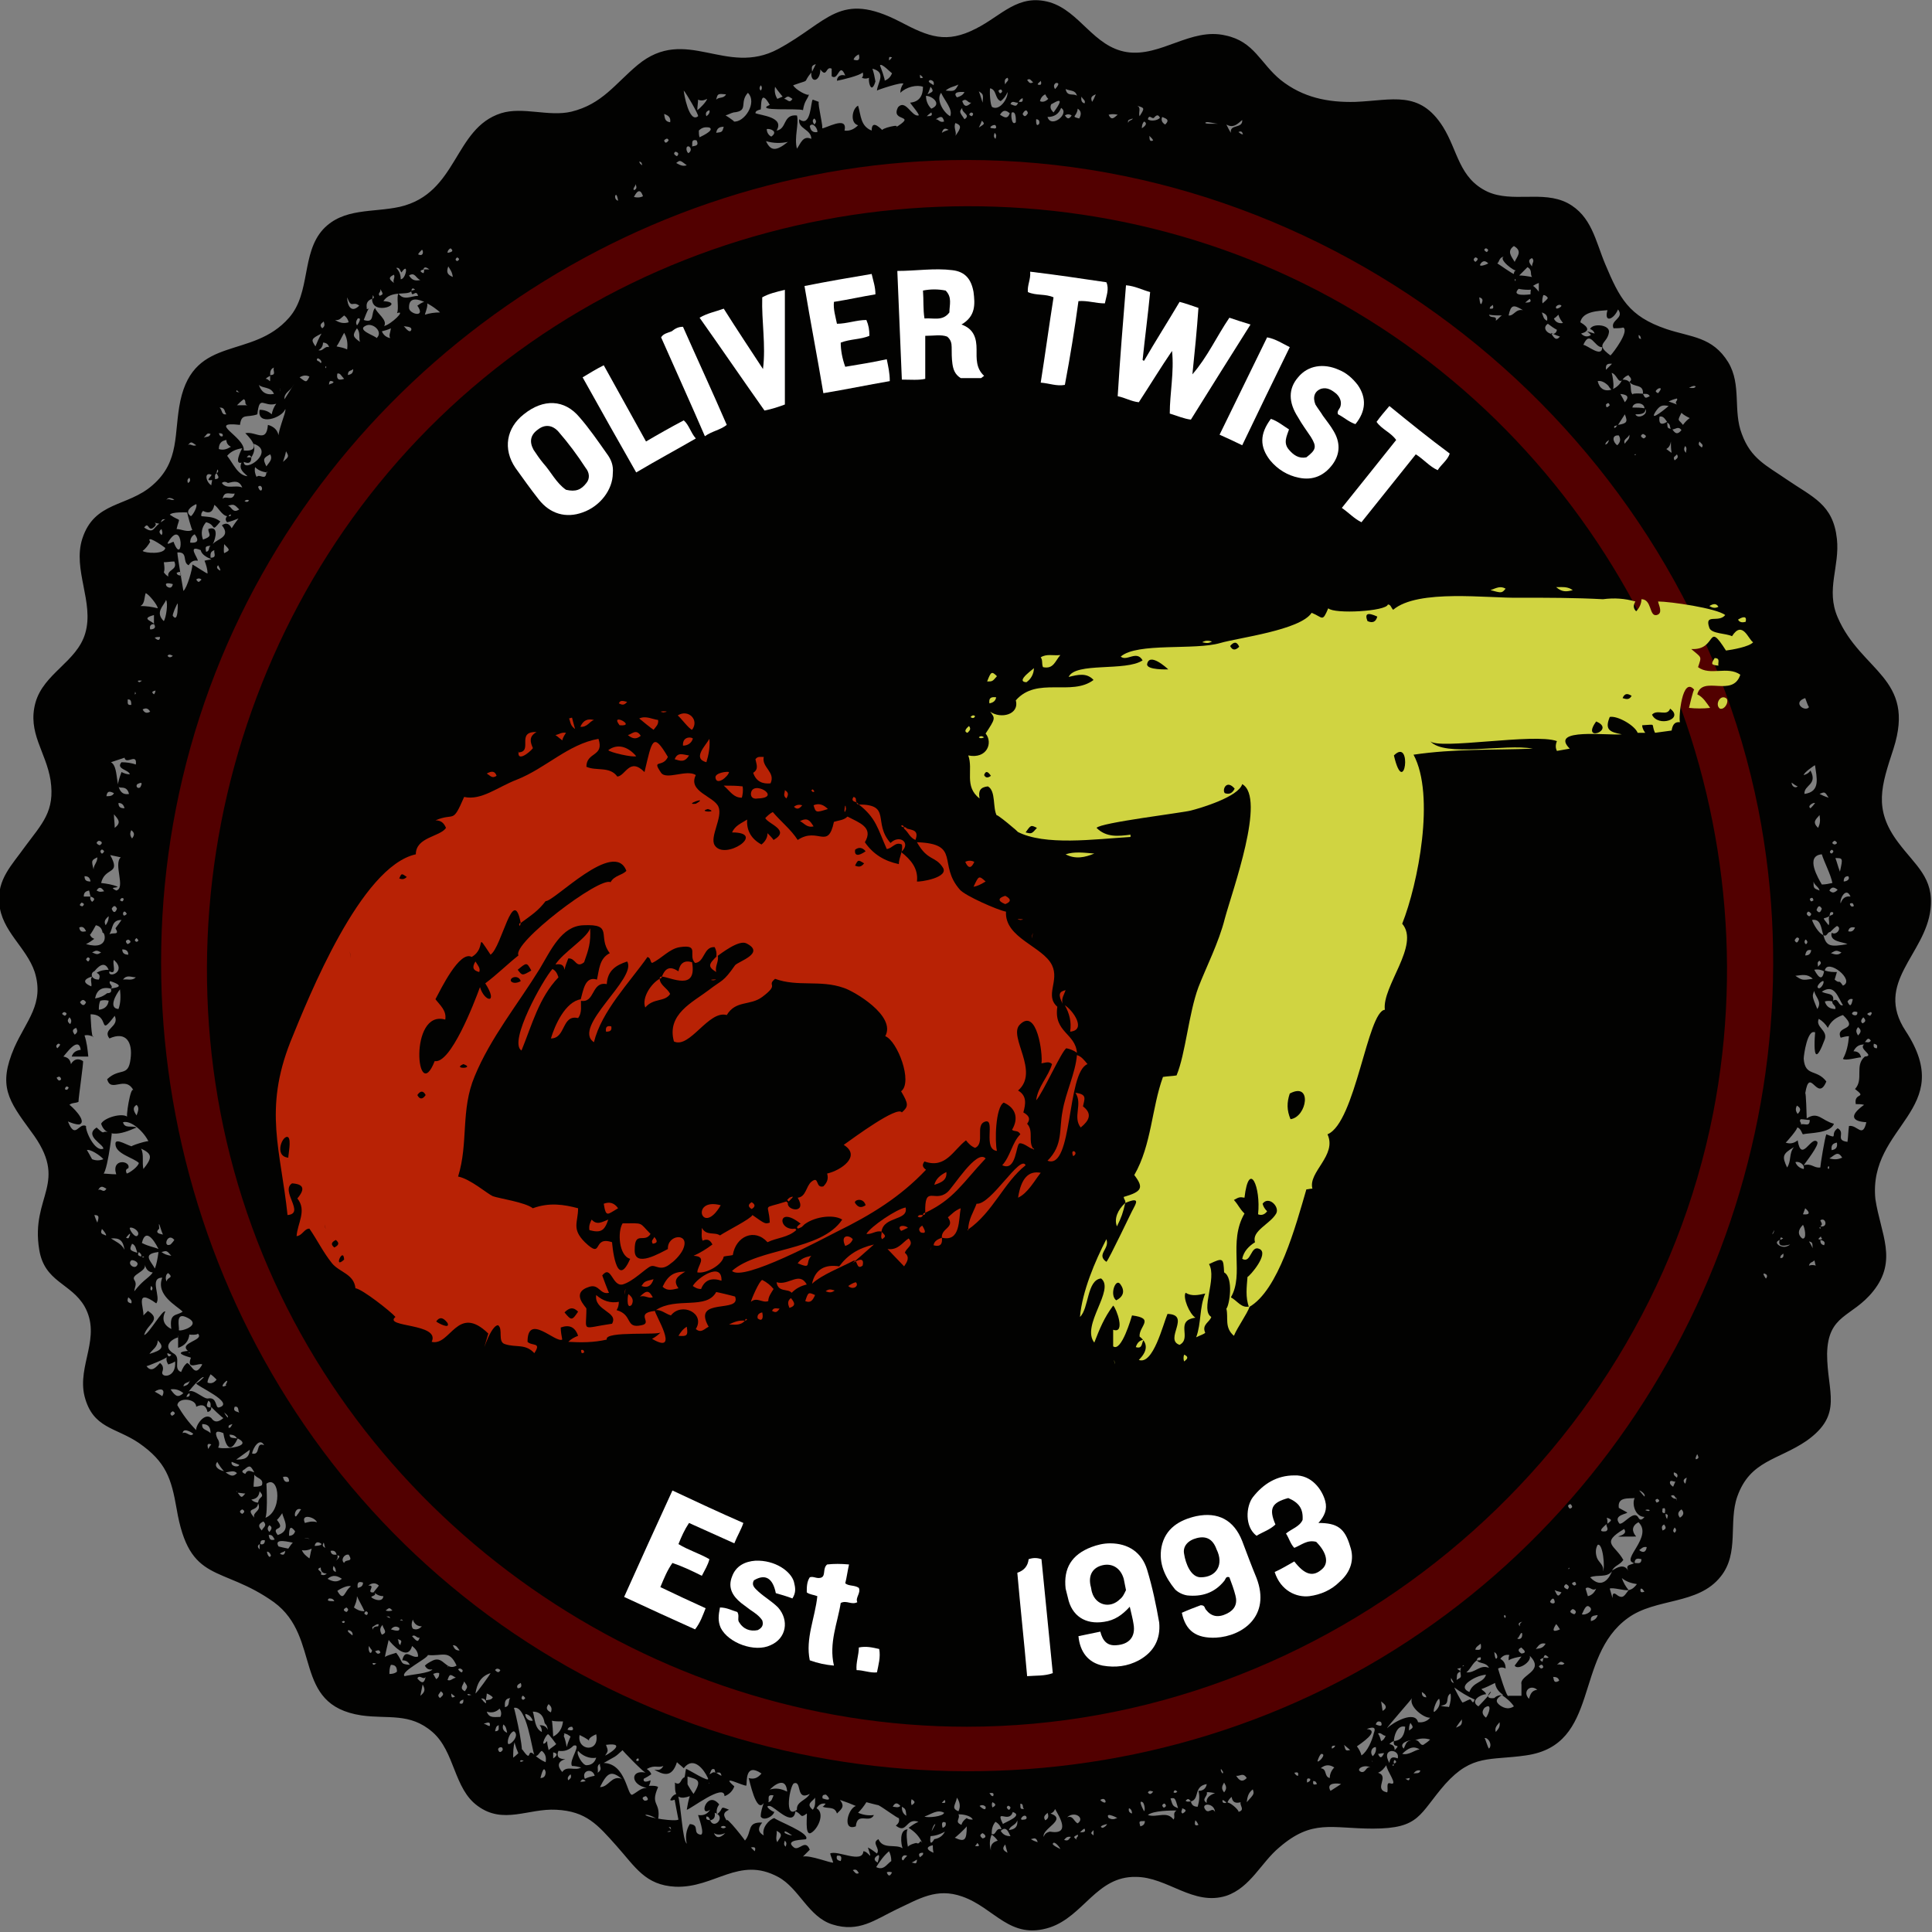 <?xml version="1.0" encoding="iso-8859-1"?>
<!-- Generator: Adobe Illustrator 23.0.1, SVG Export Plug-In . SVG Version: 6.00 Build 0)  -->
<svg version="1.2" baseProfile="tiny" id="Layer_1" xmlns="http://www.w3.org/2000/svg" xmlns:xlink="http://www.w3.org/1999/xlink"
	 x="0px" y="0px" viewBox="0 0 256 256" xml:space="preserve">
<rect x="0" y="0" width="256" height="256" fill="#808080" stroke="none"/>
<g>
	<path fill="#020201" d="M252.5,136.6c-4.2-6.4,2.6-10.1,3.3-16.1c0.5-4.2-2-5.8-4.3-8.9c-3.3-4.4-2.2-7.5-0.6-12.4
		c3-9.4-4.3-10.2-7.4-17.4c-1.6-3.7,0.3-6.7-0.1-10.4c-0.5-4.6-3.2-5.5-6.7-7.9c-2.6-1.8-4.7-2.7-5.9-6c-1.2-3.1,0-6.5-1.8-9.5
		c-2.1-3.4-4.9-3.3-8.2-4.4c-5-1.7-6.2-4.1-8.1-8.6c-1.3-3.1-1.8-6.4-5-8.1c-3.3-1.7-7.3,0-10.6-1.5c-3.8-1.8-3.9-5.4-5.9-8.6
		c-3.1-4.9-6.7-3.5-11.6-3.3c-3.7,0.1-7-0.6-9.9-2.9c-2.7-2.2-3.5-5.1-7.3-5.9c-4.6-1.1-8.6,2.9-13.1,2.2c-4.4-0.7-6.2-5.4-10.2-6.6
		c-4.2-1.2-6.4,1.8-9.8,3.5c-3.9,2-6.2,1.1-10-0.9c-8.1-4.2-9.5,0-16.2,3.6c-6.9,3.7-12.2-3.2-18.6,2.1c-3,2.5-4.7,5.2-8.8,6.2
		c-3,0.7-6.4-0.7-9.3,0.2c-6.3,2-5.7,10.6-13.4,12.4c-3.6,0.8-7.5,0.1-10.2,3c-2.9,3.2-1.6,8.4-4.5,11.7c-4.9,5.6-12.5,2.2-14.4,11
		c-0.9,4.3,0,8-3.7,11.2c-3.3,2.9-7.7,2.1-9.3,7.1c-1.3,4.1,1.6,8.4,0.4,12.5c-1.1,3.8-5.5,5.3-6.6,9.2c-1.1,4,1.4,6.5,2,10.3
		c0.6,4.1-1.1,5.7-3.4,8.8c-1.7,2.4-3.7,4.3-3.4,7.5c0.3,3.7,3.6,5.8,4.7,9.1c1.3,4.2-1.1,6.4-2.7,10c-2.2,5.1-0.8,7,2.2,11.1
		c5.2,6.9-0.1,8.5,1.1,15.7c0.7,4.3,4.2,4.4,6,7.5c2.3,4.1-1,7.8,0,11.9c1.1,4.3,4.1,4.1,7.2,6.2c3.6,2.5,4.3,4.7,5,8.7
		c1.7,10.1,5.9,7.4,12.9,12.4c6.4,4.7,2.3,13.6,11.6,15c3.5,0.5,6.4-0.4,9.4,2.2c3,2.6,2.8,7.5,6,9.8c3.4,2.5,6.7,0.3,10.4,0.5
		c4,0.2,5.5,2,8,4.8c2.5,2.8,3.8,5.2,7.8,5.4c5.2,0.2,8.4-4.1,13.6-1.3c2.8,1.5,4,5.3,7.2,6.3c3.5,1.1,5.6-0.6,8.5-2
		c3-1.4,5.3-2.9,8.7-1.7c4.3,1.5,6.3,5.8,11.6,4.1c4.5-1.5,6.2-6.8,11.4-6.7c4.2,0,7.6,3.9,12,2.5c3.2-1.1,4.6-4.4,7-6.4
		c4.4-3.8,6.9-2.5,12.4-2.5c6.3,0,6.1-1.9,9.6-5.9c3.6-4,5.9-3.1,10.7-3.8c9.9-1.4,6.3-13,13.5-18.2c3.7-2.7,9.3-1.7,12.3-5.5
		c2.5-3.1,1-7.2,2.2-10.6c1.7-4.8,5.4-4.8,9.2-7.4c4.9-3.5,2.7-6.4,2.7-11.5c0.1-5.3,3.3-4.8,6.1-8.3c3.3-4.1,1-7.6,0.3-12.2
		C247.5,149.1,259.4,147.1,252.5,136.6z M7.7,138.3c0.4,0,0.3,0.2-0.1,0.6C7.4,138.7,7.4,138.5,7.7,138.3z M8.1,143
		c-0.2,0.3-0.4,0.2-0.6-0.2C7.8,142.6,8,142.6,8.1,143z M128.7,13.6c-0.8,0.8-1,0.3-1.2-0.2C128.1,12.9,128.2,13.7,128.7,13.6z
		 M127.8,15.8c-0.7-1-0.7-1-0.3-1.5C127.4,15,128.7,15.2,127.8,15.8z M127.8,12.2c-0.2,0.4-0.6,0.6-1,0.7
		C126,12,127.8,12.2,127.8,12.2z M126.6,16.3c0.8,0.3,0.8,0.6,0,1.7C126.8,17.5,126.3,16.9,126.6,16.3z M127,11.2
		c-0.5,0.9-0.5,0.9-1.7,0.8C125.9,11.5,126.4,11.5,127,11.2z M124.7,12.3c0.5,1.1,1.6,2.2,1.2,3.1C125,14.9,124,13.2,124.7,12.3z
		 M125.1,16.1c-0.6,0.2-0.7-0.3-1.1-0.3C124.5,15.5,124.9,15.2,125.1,16.1z M123.3,10.6c0.4,0.1,0.5,0.3,0.4,0.7
		C123.7,11.2,122.6,10.8,123.3,10.6z M123.3,11.5c0.6,0.7,0.1,0.7-0.4,1C123.1,12.1,123.2,11.8,123.3,11.5z M122.7,12.7
		c0.8,0,2.2,1.1,0.7,1.7C122.9,13.9,122.7,13.3,122.7,12.7z M122.8,15.4c0.3-0.3,0.5-0.4,0.6-0.5C123.6,15.3,123.4,15.4,122.8,15.4z
		 M121.9,9.9c0.1,0.1,0.3,0.2,0.4,0.4C121.9,10.4,121.9,10.4,121.9,9.9z M118.2,7.6c-0.1,0.1-0.2,0.3-0.4,0.4
		C117.8,7.5,117.8,7.5,118.2,7.6z M116.6,8.7c0.1-0.5,1.5,1,1.6,1c-0.2,0.5-0.5,0.8-1,1C117.4,10.8,116.6,8.6,116.6,8.7z M113.8,7.2
		c0.2,0.8-0.1,0.9-0.7,0.7C113.2,7.6,113.4,7.4,113.8,7.2z M108.1,8.5c-0.2,0.4-0.3,0.6-0.5,1C107.6,9,107.4,8.7,108.1,8.5z
		 M105,13.1c-0.4,0.7-0.7,0-1.1,0C104.4,12.7,104.4,12.7,105,13.1z M103.7,12.8c-0.2,0.1-0.5,0.2-0.7,0.3c-0.3-0.5-0.4-1-0.3-1.6
		C103.1,12.1,103.4,12.4,103.7,12.8z M100.8,11.3c0.2,0.2,0.2,0.5,0,0.7C100.6,11.8,100.6,11.6,100.8,11.3z M100.8,14.5
		c0.1-0.4-0.1-2.9,1.2-0.6c-2.2,0.9,3.8,0.4,4.4,0.7c0.2-1.3,0.6-1.4,0.8-2.1c-0.1,0.3-1.8-0.6-2.1-1.2c2.5-0.9,1.1-0.1,2.4-1.7
		c-0.1,1.5,1.2,1.2,1.2-0.4c0.9,1.2,0.7-0.5,1.5-0.1c0,0.3,0,0.7,0,1c0.9,0.7,1-2,1.8-0.1c-0.7-0.2-1.1,0.2-1.1,0.7
		c0.6-0.1,3.1-0.7,3.4-1.1c0.1,0.2,0.1,0.5-0.1,0.7c0.4,0.2,0.8,0.1,1.2-0.1c-0.6-0.6-0.1,2.9,0.6,0.6c-0.1-0.6-0.2-1.1-0.4-1.7
		c1.9,0.5,0.7,1.8,0.6,2.9c0.1-0.1,3.4-1.2,3.5-0.9c-0.3,0.4-0.4,0.8-0.4,1.2c0.8-0.8,2.2-1.1,3-0.8c0,1.2-0.5,2-1.7,2.1
		c0,0.1,1.4,1.7,1.1,1.7c-0.9,0.2-1.7-2.2-2.7-1.1c-1.1,2.1,2.8,0.8-0.5,2.8c1.4-0.8-2.2,0.1-1.5,0.3c-0.1,0-1.5-1.7-1.5,0
		c-1.5-0.6-1.4-2-1.8-3.3c-0.8,0.4-1.1,2.3,0,2.6c-0.5,0.5-1.1,0.8-1.8,0.7c0.5-2.1-2.6-0.2-3-0.3c0.3,0.2-0.6-3.3-0.4-3.5
		c-0.3-0.1-0.5-0.2-0.8-0.3c-0.3,0.2-0.2,3.8-1.8,2.6c-0.2,1.3,1.6,1.3,1.6,2.6c-1.1-0.5-1.4,0.6-1.9,1.3c-0.4-1.5,0.3-3.3,0-4.4
		c-1.9-0.2-1.3,1.8-2.7,2c1.1-1.8-2.1-2-2.8-2.3C100.1,14.7,100.4,14.6,100.8,14.5z M120.8,239.2c-0.1-0.3-0.1-0.5,0-0.8
		C121.2,238.7,121.4,238.8,120.8,239.2z M120.1,240.6c-0.5-0.3-0.6-0.7-0.6-1.2C120,239.7,120,239.7,120.1,240.6z M119.3,239.3
		c-0.3,0.3-0.7,0.1-1,0.1C118.5,239,118.8,238.7,119.3,239.3z M109.4,237.8c-0.1-0.2,1.3,1.1-0.4,0.5
		C108.9,237.9,109.1,237.8,109.4,237.8z M105.6,239.8c-1.8,1.4-0.9-3.3-0.4-3.5c1.1-0.4,0.2,2.4,2.1,1.4
		C106.8,238.6,105.5,238.7,105.6,239.8z M102.5,237.9c-0.2,0.4-0.2,0.8-0.7,0.9C102,238.5,101.5,237.7,102.5,237.9z M102.1,237.1
		c-0.6,0.5,2-2.4,2.2,0.3C103.5,237,102.8,236.9,102.1,237.1z M104.4,18.8c-1.6,1.3-2.3,1.2-2.9-0.1C102.5,19,103.5,19,104.4,18.8z
		 M101.6,17.1c0.4-0.1,1.6,0.3,0.6,1C101.8,17.9,101.6,17.5,101.6,17.1z M108,238.2c0,0.5,0.1,1.1-0.3,1.6
		C106.7,239,107.7,238.7,108,238.2z M107.3,16.7c0.4-0.6,1.1,0.4,1,0.8C107.7,17.6,107.4,17.3,107.3,16.7z M107.9,15.7
		c0.3,0.3,0.3,0.5,0,0.8C107.8,16.3,107.5,16,107.9,15.7z M97.2,14.9c2.1-0.2,0.7-1.3,1.9-2.6c1.3,1.3-0.5,4-1.9,3.8
		c0.4,0.1-1.6-1.2-1.1-0.8C96.5,15.2,96.8,15,97.2,14.9z M96.2,12.5c-0.3,0.6-0.9,0.3-1.3,0.7C95.1,12.4,95.1,12.4,96.2,12.5z
		 M95.9,16.8c-0.2,0.7-0.2,0.7-1,0.8C95,17,95.3,16.8,95.9,16.8z M91.7,19.4c0.1-0.3-0.2-1,0.6-0.8C92.7,19.4,92,19.3,91.7,19.4z
		 M92.6,17.3c0.4-0.4,0.8-0.5,1.4-0.4c0.8,0.4-1.4,1.3-1.3,1.3C92.6,17.9,92.6,17.6,92.6,17.3z M94.5,234.4c0.3,0,0.2,0.3,0.3,0.5
		c-0.3-0.2-0.5,0.1-0.8,0.2C94.2,234.8,94.2,234.4,94.5,234.4z M95.6,235.3c-0.3-0.1-0.5-0.3-0.7-0.4
		C95.2,234.9,95.5,234.7,95.6,235.3z M94,14.6c0.1,0.3-0.1,0.6-0.4,0.8C93.4,14.9,93.7,14.7,94,14.6z M92.5,13.2
		c0.4,0.2,0.8,0.1,1.2-0.1c-0.1,0.4-1,1.3-1.3,1.5C92.4,14.1,92.5,13.6,92.5,13.2z M90.6,12c0.3,0.3,2,3.2,1.9,3.4
		C91.3,16.4,90.6,12.3,90.6,12z M91,21.9c-0.6,0.2-1-0.1-1.4-0.3C90.1,21.2,90.1,21.2,91,21.9z M91,19.5c0.3-0.4,0.9,0.4,0.2,0.8
		C91,20.1,90.9,19.8,91,19.5z M89.5,20.1c0.4,0.1,0.5,0.3,0.2,0.6C89.3,20.5,89.2,20.3,89.5,20.1z M88.8,16.2
		c-0.7-0.1-0.7-0.5-0.8-1.1C88.6,15.3,88.9,15.6,88.8,16.2z M88.6,18.6c-0.3,0.4-0.5,0.4-0.6,0C88.3,18.3,88.5,18.3,88.6,18.6z
		 M85.2,26c-0.4,0.2-0.8,0.2-1.2,0.1C84.5,25.1,84.9,25.1,85.2,26z M84.3,233.3c0-0.2,0.1-0.3,0.3-0.3
		C84.7,233.3,84.6,233.4,84.3,233.3z M85.1,21.9c-0.3-0.2-0.3-0.2-0.4-0.5C85,21.5,85,21.5,85.1,21.9z M84.2,24.4
		c0.3,0.6,0,0.7-0.2,0.8C83.8,24.9,84.2,24.8,84.2,24.4z M81.5,26c0.2-0.6,0.4,0.5,0.4,0.6C81.6,26.5,81.5,26.3,81.5,26z
		 M80.3,231.2c3.2-0.4-0.3,1.6-0.1,1.4C80.6,232,80.6,232,80.3,231.2z M76.8,229.9c2.5,1.2,0.1,0.8,2.2-0.1
		C79.5,232.3,76.4,232,76.8,229.9z M75.8,228.8c0.3,0.4,0.1,0.6-0.6,0.4C75.3,228.9,75.5,228.8,75.8,228.8z M74.7,229.7
		c0.4,0,0.6,0.2,0.9,0.4c-0.2,0.5-0.4,0.9-0.5,1.4c-0.1-0.5-0.2-1-0.4-1.5C74.8,229.9,74.8,229.8,74.7,229.7z M74.6,228.1
		c-0.1,0.9-0.5,1.6-1.3,2c0,0.1-0.1-2.3-0.2-2.1C73.5,228.1,74,228.1,74.6,228.1z M72.7,225.8c0.3,0.3,0.5,0.5,0.3,1.1
		C72.4,226.6,72.3,226.3,72.7,225.8z M72.1,228c0.1,0.7,0.3,0.2,0.5,1.2c-0.3-0.5-0.6-0.6-1.1-0.6c0.2,0.2,0.3,0.5,0.3,0.9
		c-1-0.5-0.9-1.8-1.2-2.7C71.4,226.8,71.9,227.2,72.1,228z M70.6,228c-0.5,0.1-1-0.3-1-0.9C70.1,227.2,70.4,227.5,70.6,228z
		 M69.6,225c-0.2,0.3-0.4,0.3-0.5,0C69.2,224.6,69.3,224.6,69.6,225z M69,223c0.2,0.5,0,0.7-0.4,0.7C68.4,223.4,68.6,223.2,69,223z
		 M67.6,225c-0.3,0.4,0,1.1-0.7,1.2C66.9,225.7,66.8,225.1,67.6,225z M66.2,226.4c0.2,0.3,0.3,0.7,0.1,1.1c-0.8,0-1.5,0.2-1.8-0.7
		C65.1,227,65.7,226.9,66.2,226.4z M66.3,221.3c-0.2,0.4-0.4,0.3-0.7,0C65.8,221,66.1,221.1,66.3,221.3z M65.3,224.9
		c-0.2,0.4-0.6,0.3-0.9,0.4c0-0.3,0.1-0.6,0.1-0.9C64.8,224.5,65.1,224.7,65.3,224.9z M60.6,34.1c0.3,0.2,0.3,0.3,0,0.5
		C60.3,34.5,60.3,34.3,60.6,34.1z M60.9,218.7c-0.6,0-0.7-0.3-0.9-0.7C60.5,218,60.6,218.3,60.9,218.7z M59.7,32.9
		c0.4,0.3,0.3,0.5-0.4,0.6C59.3,33.2,59.5,33,59.7,32.9z M59.4,35.3c0.3,0.5,0.5,0.7,0.6,1.4C59.3,36.4,59.1,36.1,59.4,35.3z
		 M58.3,41.4c-0.7,0-1.4,0.1-2,0.3c0-0.2,1.2-2.8-1-1.2c1.2,1.7-1.1,1.1-1.1,0.3C54.1,38.2,57.9,40.9,58.3,41.4z M54.7,215.8
		c-0.2-0.3-0.2-0.7,0-1.2c0.2,0.6,0.6,0.9,1.2,0.9C55.5,215.9,55.1,216,54.7,215.8z M55.6,217c-0.2,0.6-0.3,0.6-1-0.2
		C55,216.5,55.2,217.1,55.6,217z M53.5,43.2c0.1,0.1,1.1,0,1,0.5C54.3,44.3,53.6,43.3,53.5,43.2z M56.9,35.7c-0.3,0-0.6,0-0.8,0
		C56.2,35.3,56.5,35.4,56.9,35.7z M56.1,36.2c-0.5-0.2-0.5-0.4,0.1-0.5C56.2,35.9,56.2,36.1,56.1,36.2z M55.9,33.1
		c0.2,0,0.3,1-0.5,0.6C55.5,33.5,55.7,33.3,55.9,33.1z M55.7,37.1c-0.8,0.2-1.2-0.1-1.5-0.6C55,36,55.1,36.9,55.7,37.1z M55,38.4
		c-0.2,0-0.3,0.1-0.5,0.1C54.6,38.2,54.7,38.1,55,38.4z M53.2,36.1c1-1.5,0.6,0.9-0.1,0.9c0-0.6-0.2-1.1-0.6-1.5
		C53,35.4,53,35.9,53.2,36.1z M52.2,36.4c0.2,0.4-0.2,0.7,0,1.1C51.7,37.1,51.3,36.8,52.2,36.4z M50.4,38.3c0.4,0.7,0.4,0.7-0.1,0.9
		C50,38.8,50.5,38.8,50.4,38.3z M49.4,39.1c0.2,0.3,0.2,0.4-0.1,0.5C49.4,39.4,49.4,39.3,49.4,39.1z M48.6,40.8
		c-0.1-0.6,0.1-1,0.7-1.2c0,2.4,4.6,0.5,1.5,0.3c1-1.5,3.1-0.7,3.7-1.3c0.1,1,0.6-0.4,0.9,0.6c-0.9,0-1.9,0.7-2.6-0.3
		c-0.3,0.4,0.1,2-0.2,2.6c1.3-0.5-0.8,1.5-1.7,1.7c0.5-0.8-1-1.7-1.2-2.4c-0.6,0.7,0,2.1-1.5,1.6c0.2-0.5,0.4-1.1,0.7-1.6
		C48.8,41,48.5,41,48.6,40.8z M53.1,218c-0.4-0.2-0.2-0.5-0.4-0.8C53.6,217.4,52.9,217.8,53.1,218z M51.2,214.2
		c0.2,0,0.4-0.1,0.5,0.2C51.7,214.4,51.4,214.3,51.2,214.2z M51.1,213.4c0.5-0.4,0.5-0.4,0.9,0C51.6,213.5,51.4,213.5,51.1,213.4z
		 M48.8,210.1c0.5-0.4,1-0.4,1.4,0c-0.2,0.3-0.5,0.6-0.7,0.9C48.4,211.1,49.9,210,48.8,210.1z M49.2,211.6c0-0.1,0.8-0.2,0.4-0.6
		c0.3,0.3,0.7,0.5,1.2,0.5C50.7,212.5,49.2,211.8,49.2,211.6z M51.7,44.8c-0.5-0.1-0.9-0.4-1.1-0.9c0.4-0.1,0.8-0.2,1.2-0.4
		C51.7,44.2,51.5,44.4,51.7,44.8z M52.9,215.7c0.2,0.7-1,0.2-1.1,0.2C52.2,215.4,52.6,215.5,52.9,215.7z M53,214.7
		c0.2-0.2,0.3-0.1,0.4,0.1C53.3,214.7,53.2,214.7,53,214.7z M48.6,43.1c0.9-0.3,2.2,0.9,1.3,1.7C49.8,44.5,47,43.7,48.6,43.1z
		 M48.1,209.7c0,0.4-0.2,0.6-0.7,0.7C47.3,209.7,47.5,209.5,48.1,209.7z M45.6,207.1c-0.5-0.4,0-1.2,0.6-1.1
		C46.9,207.1,45.8,206.5,45.6,207.1z M45.6,44.1c0.4,0.7,0.5,1.4,0.4,2.2c-0.4-0.2-0.9-0.3-1.4-0.4C45,45.3,45.2,44.8,45.6,44.1z
		 M44.6,206c-0.3,0-0.7,0.1-0.8-0.5C44.3,205.4,44.5,205.6,44.6,206z M44.2,207.5c0.2,0.2,0.3,0.4,0.3,0.8
		C44,208.1,44.1,207.8,44.2,207.5z M44.5,206.8c0.2-0.2,0.3-0.4,0.2-0.7C45.4,206.1,44.5,206.8,44.5,206.8z M44.7,49.5
		c0.4-0.1,0.5,0.3,0.9,0.7C44.7,50.5,44.6,50.1,44.7,49.5z M46.1,49.7c0-0.7,0.4-0.5,0.7-0.8C46.8,49.5,46.5,49.6,46.1,49.7z
		 M47.3,43.5c0.5,0.6,0.2,1.2,0.4,1.8C46.7,44.6,46.7,44.4,47.3,43.5z M47.3,43.1c-0.2-0.3-0.1-0.6,0.1-0.9
		C48.1,42,47.3,43.2,47.3,43.1z M46,39.4c0.6,1.6,0.7,0.4,1.6,1.1C46.5,41.6,46,40.4,46,39.4z M45.6,41.8c0.3,0.2,0.5,0.5,0.6,0.9
		c-0.6,0.2-1.2,0.1-1.8-0.3C45,42.5,45.2,42.1,45.6,41.8z M44.2,50.6c-0.1,0.3-0.5,0.2-0.6,0.4C43.6,50.4,43.8,50.4,44.2,50.6z
		 M43.6,46c-0.6-0.2-0.8,0.6-1.4,0.4c0.4-0.2,0.6-0.6,0.6-1C43.2,45.4,43.5,45.6,43.6,46z M43.1,48.6c0,0,0.2-0.2,0.1,0.2
		C43.1,48.7,43.1,48.6,43.1,48.6z M43.1,205.1c-0.4-0.2-0.4-0.4-0.2-0.7C43,204.7,43,204.9,43.1,205.1z M42.3,47.9
		c-0.5-0.1-0.3-0.5-0.1-0.4C42.8,47.8,42.6,48.4,42.3,47.9z M42.9,42.6c0.1,0.4,0.2,0.6-0.2,0.9C42.3,43.1,42.5,42.9,42.9,42.6z
		 M42.6,44.2c-0.4,0.7-0.6,1.2-0.8,1.7C41.2,45,41.2,44.9,42.6,44.2z M41,49.9c-0.4,0.8-0.4,0.8-1.3,0.1
		C40.2,49.7,40.6,49.7,41,49.9z M38.7,51.3c0.9-1.4-1,1.6-1,1.6C37.6,52.1,38.4,51.8,38.7,51.3z M38.6,58.3
		C38.6,58.3,38.6,58.3,38.6,58.3C38.6,58.3,38.7,58.3,38.6,58.3C38.7,58.4,38.6,58.3,38.6,58.3z M37.5,61.2c0.2-0.6,0.3-0.9,0.4-1.4
		C38.3,60.5,38.3,60.5,37.5,61.2z M38.3,196.3c-0.5,0.2-0.7-0.1-0.8-0.6C38,195.6,38.3,195.7,38.3,196.3z M37.1,51.7
		C37.1,51.7,37.1,51.7,37.1,51.7C37.2,51.8,37,51.8,37.1,51.7z M37.1,51.6C37,51.5,37.2,51.5,37.1,51.6L37.1,51.6z M36.3,48.7
		c-0.2,0.4,0.4,1-0.5,1C35.8,49.3,35.8,48.9,36.3,48.7z M35.8,49.8c0,1.3,0,0.4-0.6,0.4C35.4,50,35.6,49.9,35.8,49.8z M36.3,52.2
		c-1.1,0.2-1.7-0.3-2-1.2C34.8,51.5,35.9,51.2,36.3,52.2z M32.3,52.9c0.4,0.2,0,0.7,0.5,0.8c-0.5,0-0.9,0-1.4,0
		C31.7,53.4,32,53.1,32.3,52.9z M31.4,51.7c0.1,0.2,0.3,0.3,0.6,0.3C32.1,51.9,31,52.1,31.4,51.7z M31.8,56.3
		c0.2-1.6,0.9-0.9,2.3-1.4c0.3-2.7,0.8-0.9,2.5-1.4c-0.3,0.4-0.5,0.9-0.6,1.4c-0.4-0.4-1-0.6-1.6-0.6c-0.4,2.2,3,1.1,3.4-0.1
		c0.2,0.4-1.2,3.1-0.9,4.4c0.2-1.2-0.3-2-1.4-2.3c-0.2,2.5-1.6,0.8-3,1.1c0,0,2.7,2.5-0.2,2.3C32.5,57.9,27.3,55.8,31.8,56.3z
		 M35.4,62.5c0,0.2-0.1,0.1-0.1,0.1C35.3,62.5,35.4,62.5,35.4,62.5z M35.3,61.8C35.3,61.8,35.3,61.8,35.3,61.8L35.3,61.8z
		 M35.3,61.8c-0.5-1-0.4-1.1,0.5-1.6C36.2,60.9,35.6,61.3,35.3,61.8z M28.8,190.6c-0.4-0.9-0.1-1.1,0.8-0.7c0,0,0.5,3.7,1.9,0.7
		c2.2,1.1-2,1.5-2.6,1.2C29.1,191.5,29.1,191,28.8,190.6z M27.6,185.3c-0.6,0.2-2.4-1.8-2.8-0.6c0.1-0.3,2-2.5,2.2-2.2
		c-0.3,0.3-0.6,0.6-1,0.8c-0.1,0.3,5.3,2.6,3,3.2C28.5,186.6,28.8,185.1,27.6,185.3z M27.9,186.5c-0.7,0-0.5-0.4-0.3-0.9
		C28,185.8,27.9,186.2,27.9,186.5z M24.7,185.1c0.1-0.3,0.2-0.4,0.4-0.5C25.2,184.9,25.1,185.1,24.7,185.1z M24.3,183.7
		c0.1-0.6,0.7-0.4,0.9-0.8C24.9,183.5,24.9,183.5,24.3,183.7z M23.1,179.4c-1.6-0.9-0.5-1.9,0.5-2.2c0,0.5,0,0.9,0,1.4
		c0.9-0.3,1.4-0.9,1.5-1.8c-0.1,0.1,1.2,0.1,1.1-0.1c1,0.9-2.6,1.2-1.3,2.3c-2,0.2-0.3,0.7,0.4,0.9c-0.7,1.8,1.1,0.6,1.5,0.9
		c-1,1.8-1.3,0.1-2-0.2c-0.4,0.3-0.6,0.7-0.8,1.2C22.9,181.4,24,180,23.1,179.4z M22.7,179.5c-0.2,0.3-0.4,0.3-0.5,0
		C22,179.1,22.6,179.5,22.7,179.5z M24.6,174.5c2.6,1.1-1.1,2.1-0.9,1.7C23.8,175.9,23.2,173.9,24.6,174.5z M23.6,177.2
		c0-0.1,0-0.1,0-0.2C23.7,177,23.6,177.1,23.6,177.2z M26,76.8c0.2-0.2,0.5-0.2,0.7,0C26.3,77.2,26.3,77.2,26,76.8z M25.2,179.3
		c-0.2,0-0.2-0.1-0.2-0.2C25,179.2,25.1,179.2,25.2,179.3z M27.9,73.9c0-0.4-0.1-0.8,0.5-1C28.3,73.3,28.8,73.9,27.9,73.9z M28,74.1
		C28,74.1,28,74.1,28,74.1C28,74.1,28,74.1,28,74.1z M27.9,74.3C27.9,74.2,27.9,74.2,27.9,74.3C28,74.2,28,74.3,27.9,74.3z
		 M27.9,182.1c0.3,0.2,0.5,0.4,0.8,0.7c-0.3,0.4-0.7,0.6-1.2,0.4C27.5,182.8,27.7,182.5,27.9,182.1z M28.9,74.9c0,0,0.6,1,0.1,0.6
		C28.7,75.3,28.7,75.1,28.9,74.9z M30.2,67c0.8-0.2,0.8-0.2,1.5,0.5C30.8,68.1,30.7,67.1,30.2,67z M30.6,68.3
		c-0.1,0.1-0.2,0.1-0.3,0.1C30.3,68.3,30.6,68,30.6,68.3z M29,59.5c0-0.7,0.3-1.1,1-1.2c0,0.4,0.2,0.7,0.6,0.9
		C30.1,59.5,29.6,59.7,29,59.5z M29,57.4c0.4,0,0.6,0.1,0.5,0.4C29.2,57.9,29.1,57.7,29,57.4z M32,61.3c-0.4,0.9,0.3,1.3,0.8,1.8
		c-1.3-0.1-1.9-1.7-2.7-2.7c0.5-0.6,1.2-0.9,2-1C31.9,59.7,31,61.6,32,61.3z M33.3,60.6c-0.2,0-0.4,0-0.6,0
		C32.9,60.3,33.1,60.2,33.3,60.6c0.4-0.6,0.5-1.2,0.3-1.8c3,1-1.3,4-1.3,2.4C33,61.5,33.3,61.3,33.3,60.6z M32.4,66.4
		c0.2-0.2,0.4-0.2,0.6-0.1C32.8,66.6,32.6,66.5,32.4,66.4z M30.2,64c0.8-0.2,1.5-0.4,1.9,0.6c-0.9-0.4-2.1,0.3-2.7-0.6
		C29.6,63.8,29.9,63.8,30.2,64z M31.1,65.4c-0.3,1.1-1.2,0.2-1.6,0.7C29.7,65,30.4,65.5,31.1,65.4z M31.7,187.2
		c-0.2-0.2-0.9-0.1-0.6-0.8C31.7,186.3,31.5,186.9,31.7,187.2z M31.4,190.6c-0.9-0.1-0.9-0.1-1-0.5
		C30.8,190.1,31.2,190.2,31.4,190.6z M30.8,188.7c-0.2,0.3-0.2,0.5-0.5,0.5C30.2,188.8,30.5,188.8,30.8,188.7z M30.9,186.4
		C30.9,186.4,30.9,186.4,30.9,186.4C30.7,186.5,30.7,186.5,30.9,186.4z M29.8,187.3c-0.4-0.4,0.4,0.2,0.4,0.4
		C30.3,188.1,29.8,187.4,29.8,187.3z M29.7,73.3c-0.1-0.4,0-0.8,0-1.2C30.5,72.9,30.5,72.9,29.7,73.3z M29.9,183.5
		c0.2,0.1,0,0.1-0.2,0.2c0,0,0,0,0,0C28.9,183.9,30.7,182.1,29.9,183.5z M30.7,193.7c0.3,0.1,0.7,0.3,1,0.4
		C31.6,194.5,30.5,194.3,30.7,193.7z M31.3,193.4c0.7-0.5,1.1-0.8,1.8-1.3C33,193.3,32.3,193.4,31.3,193.4z M32.4,194.7
		c0.7-0.6,0.8-0.5,1.3,0.4c-0.6-0.2-0.9-0.4-1.2,0.2C32,195.1,32,194.9,32.4,194.7z M34.4,197.6c0.8,0.9-0.1,0.6-0.2,1.5
		c-0.4,0-0.7-0.2-0.9-0.4C34,198.6,34.3,198.3,34.4,197.6z M34.7,196.8c-0.3,0.2-0.7,0.2-1.1,0.2c0-0.5,0.1-1.1,0.1-1.6
		C34,195.9,35,195.9,34.7,196.8z M33.4,192.6c0.1-0.7,1-2.2,1.6-1.1C33.8,191,34.6,192.9,33.4,192.6z M34.2,64.5
		c0.4-0.4,0.7,0.3,0.4,0.5C34.4,65,34.3,64.8,34.2,64.5z M34,63.2c-0.2-0.4-0.3-0.8-0.2-1.3c0.4,0.4,0.9,0.6,1.5,0.7
		C35.2,63.8,34.4,62.7,34,63.2z M30,54.9c-0.7,0.1-0.5-0.5-0.9-0.9C29.9,54,29.7,54.6,30,54.9z M28.8,62.2c0.2,0.2,0.1,0.4-0.1,0.5
		C28.7,62.5,28.8,62.3,28.8,62.2z M28.7,62.7c0.1,0.3,0.6,0.7-0.2,0.8C28.5,63.2,28.4,62.9,28.7,62.7z M28,62.9
		c0.2,0.1-1,0.9,0.1,0.7c0,0.2-0.1,0.5-0.1,0.7C27.3,63.9,27,62.5,28,62.9z M27.9,57.5C27.7,58,27.4,57.8,27,58
		C27.4,57.6,27.4,57.3,27.9,57.5z M26.9,67.7c0.8,0.4,1.3,0.2,1.5-0.8c0.5,0.3,1,1.4,1.7,1.5c-0.2,0.2-0.3,0.5,0,0.8
		c0.5-0.1,1-0.3,1.5-0.5c-0.3,0.4-0.6,0.8-0.9,1.3c-0.3-0.6-0.7-0.8-1.3-0.4c1.3,1.6-0.7,1.8-1.2,2.5c0.4-0.8,0.8-2.5-0.6-2
		c0,0.7,0.7,0.9-0.7,1.4c-0.3-0.8-0.2-1.6,0.4-2.3c1.4,0.3,0.6,1.5,1.9-0.1c-0.8-0.6-1.4-0.6-2.5-0.7C26.6,68.2,26.7,67.9,26.9,67.7
		z M27.9,72.3c-0.3,0.2-0.1,0.8-0.6,0.8C27.2,72.4,27.2,72.4,27.9,72.3z M26.6,72.9c0.1,0.6,0.9,1,1.4,1.2c-0.3,0.1-0.6,0.1-0.9,0.2
		c0.2,0.5,0.4,1.1,0.4,1.7c-0.3-0.1-1.6-1-2-1.2c0,0.6-0.7,3.1-1.2,3.5c0,0-0.8-4.6-0.8-5.1c1.5-0.1,0.6,1.3,1.5,1.7
		c0.3-0.5,0.7-0.7,1.2-0.6C26.3,74,24.7,72.1,26.6,72.9z M21.4,165.9c0.7-0.2,0.7-0.2,1.3,0.5C22.1,166.3,21.8,166.2,21.4,165.9z
		 M22.1,169.8c-0.2-0.2-0.2-1,0.2-1.1C23.1,169.4,22.1,169.2,22.1,169.8z M18.8,164.7c0.6-2.5,2.1,0.6,2.2,0.8
		C20.3,165.2,19.8,165.2,18.8,164.7z M19.1,166.5c-0.1,0.2-0.2,0.1-0.3,0C18.9,166.5,19,166.5,19.1,166.5z M18.4,165.9
		c0.2,0.2,0.4,0.3,0.3,0.6C18.5,166.4,18.1,166.4,18.4,165.9z M18.7,152.2c1.5,0.7,1.5,1.2,0.3,2.7C18.8,154,19.1,153,18.7,152.2z
		 M18.3,90.3c-0.2-0.2,0.6-0.1,0.5-0.1C18.6,90.3,18.5,90.5,18.3,90.3z M18.9,94c0.4-0.2,0.7-0.2,1,0.3C19.4,94.6,19.1,94.4,18.9,94
		z M20.4,82.7c0.3,0.4,0.1,0.7-0.5,0.7C19.8,83,19.9,82.7,20.4,82.7c-0.1-0.4-1.9-0.7,0-1.2C20.4,81.9,20.4,82.3,20.4,82.7z
		 M22,79.5c0.3,0.4,0,2.4-0.3,2.8C20.5,81.1,21.7,80.3,22,79.5z M21.5,75.7c0-0.1,0.1-0.1,0.1-0.1C21.5,75.6,21.5,75.6,21.5,75.7z
		 M21.7,74.5c0.5,0,0.9-0.1,1.4-0.1c0.5,1.2-1,1-0.8,2c-0.3-0.2-0.5-0.4-0.6-0.6C21.9,75.6,21.7,74.4,21.7,74.5z M22.3,71.8
		c2.1-3.4,2,3.5,0.7,0C23,71.7,21.9,72.4,22.3,71.8z M22.9,86.9c-0.2,0.2-0.5,0.3-0.7,0C22.4,86.6,22.7,86.8,22.9,86.9z M22.1,77.7
		c-0.5-0.7,0.8-0.3,0.8-0.3C22.8,77.9,22.5,78,22.1,77.7z M21.2,84.4c0,0.5-0.3,0.5-0.7,0.1C20.7,84.4,21,84.4,21.2,84.4z M20.4,92
		c-0.4-0.3-0.2-0.4,0.2-0.5C20.6,91.7,20.5,91.9,20.4,92z M21.1,162.8c-0.2-1.9,0.4,1.3,0.7,0.9C21.9,163.5,20.2,163.6,21.1,162.8z
		 M22.6,164.9c-1.1,0.5-0.4-1.7,0.5-0.6C22.9,164.6,22.7,164.8,22.6,164.9z M22.9,81.6c-0.1-0.1,0.5-1.6,0.7-1.7
		C23.4,77.9,23.9,83,22.9,81.6z M23.4,75.9c0.5-0.2,0.5-0.2,0.6,0.4C23.8,76.2,23.5,76.3,23.4,75.9z M25.8,70.8
		c0.6,0.8,0.4,1.2-0.6,1.1C25.2,71.4,25.4,71,25.8,70.8z M25.3,68.4c-0.9-0.6,0-1.3,0.7-1.6C26.2,67.1,25.6,68.2,25.3,68.4z M26,59
		c-0.5,0.2-0.8-0.3-1.1,0C25.3,58.5,25.3,58.5,26,59z M25.1,63.3c0.1,0.2,0.2,0.5-0.2,0.7C24.8,63.7,24.8,63.5,25.1,63.3z
		 M24.8,67.9c0,0.1,0.6,2.4,0.7,2.3c-0.6,0.4-1.5-0.1-2.1-0.1c0.4-1.8,0.7-0.8-0.9-1.9C22.8,67.8,24.7,67.9,24.8,67.9z M23.1,66.2
		c-0.4,0.2-0.8-0.3-1.1,0.1C22.3,65.8,22.7,66,23.1,66.2z M21.9,68.8c-0.2,0.1-0.4,0.3-0.6,0.4C21.5,68.8,21.5,68.8,21.9,68.8z
		 M21.4,70.1c0.1,0.3,0.2,0.6,0,0.8C21.1,70.6,21,70.4,21.4,70.1z M20.2,70c1.2-0.8-0.6-0.9,0.9-0.6c-0.8,0.5-0.7,1.4-2,0.5
		C19.7,69.1,19.6,70.3,20.2,70z M19.9,71.8c-0.6-1,1.5,0.4,2,0.8c-0.1,0.9-2.7,0.7-3,0.4C19.3,72.7,19.6,72.3,19.9,71.8z M19.3,78.6
		c0.4,0.1,1.6,1.6,1.6,2c-0.8-0.2-1.5-0.3-2.3-0.3C19.2,80,19.1,79.2,19.3,78.6z M18.2,103.9c0.6-0.3,0.7-0.2,0.4,0.4
		C18.3,104.6,17.9,104.2,18.2,103.9z M16.3,129.8c0.5-0.7,1.1-0.3,1.7-0.3C17.5,130,16.9,129.7,16.3,129.8z M15.7,133.7
		c-1.4-0.1-0.3-2,0.2-2.6C16,132,16,132.9,15.7,133.7z M14.6,130c2.4,0.8,0.3,0.9,0.1,1C15.1,130.6,14.3,130.4,14.6,130z
		 M13.3,132.6c0.4-0.1,0.7-0.1,1.1,0c-0.1,0.7-0.5,1.1-1.3,1.2C13.1,133.4,13.1,133,13.3,132.6z M14.2,131.6c-0.5,0.4-1,0.6-1.6,0.7
		c0.2-1.1,0.9-1.6,2.1-1.3C14.8,131.4,14.7,131.6,14.2,131.6z M12.1,130.7c-1.7-0.7-0.3-1.2,0.1-1.3
		C11.9,129.8,12.2,130.3,12.1,130.7z M12,118.8c-0.3,0-0.6,0-0.9,0c0-0.5,0.2-0.7,0.7-0.8C11.9,118.3,11.9,118.5,12,118.8z
		 M11.9,123.8c0,0.3,0.8-1.2,0.8-1.2c0.5,0.1,0.8,0.4,0.9,1c0.3-0.2,1,2.4-2.2,1.5c0.4-0.2,0.7-0.4,1.1-0.7
		C12.2,124.3,12,124.1,11.9,123.8z M12,118.8c0.6,0.2,0.6,0.4,0.2,0.7C12,119.3,11.9,119.1,12,118.8z M14.6,113.3
		c0.5,0.1,0.9,0.2,1.4,0.3c-1,0.9,0.7,4.1-0.6,4.4c-1-0.5,0-0.3,0.2-0.5c-0.7-0.3-1.4-0.4-2.2-0.5C13.9,114.8,16.1,116,14.6,113.3z
		 M16.8,121.1c-0.3,0.3-0.5,0.3-0.5-0.1C16.4,120.7,16.6,120.7,16.8,121.1z M17,124.5c0.4,0.2,0.4,0.4-0.1,0.6
		C16.6,124.8,16.6,124.6,17,124.5z M15.7,106.4c0.5,0,0.7,0.3,0.8,0.7C15.9,107.1,15.7,106.9,15.7,106.4z M15.2,109.7
		c0-0.7-0.1-1.1-0.1-1.8C15.7,108.6,16.1,109,15.2,109.7z M15.5,120.4c-0.2,0.6-0.5,0.6-0.7,0C15.1,119.9,15.3,120,15.5,120.4z
		 M15.1,127.2c1.8,1.6-0.9,2.5-0.6,1.5C15.6,129.3,14.8,127.5,15.1,127.2z M14,122.6c-0.2-0.4-0.2-0.7,0.4-1.2
		C14.4,122,14.2,122.3,14,122.6z M13.8,118.1c-0.6,0.1-0.6,0.1-1-0.1C13.1,117.5,13.4,117.5,13.8,118.1z M12.4,115.2
		c-0.3-1.2-0.3-1.2,0.5-1.6C12.9,114.3,12.4,114.6,12.4,115.2z M13.4,126.2c-0.5,0.3-0.5,0.3-1.2,0
		C12.8,125.9,12.8,125.9,13.4,126.2z M11.4,127.1c0.2-0.3,0.3-0.3,0.5-0.1C11.8,127.5,11.6,127.5,11.4,127.1z M11.4,132.8
		c-0.2,0.5-0.5,0.5-0.8,0C10.9,132.4,11.1,132.4,11.4,132.8z M12.5,128.7c0.9-1.1,1.5-1.1,1.9-0.2c-0.6,0-1.1,0.1-1.6,0.4
		c0.4,0.2,0.5,0.4,0.3,0.9c-0.4,0-0.7-0.1-0.9-0.4C12.1,129.1,12.2,128.8,12.5,128.7z M15.3,123c0.6,1-0.3,0.5-0.8,0.8
		c0.5-0.9,0.3-1.9,1.6-1.9C15.9,122.2,15.6,122.6,15.3,123z M15.9,119.3c0.1-0.3,0.3-0.4,0.5-0.2C16.3,119.5,16.2,119.5,15.9,119.3z
		 M17,126.5c-0.5,0-0.8-0.2-0.8-0.7C16.7,125.8,17,126,17,126.5z M17.4,110c0.5,0.4,0.4,0.7,0.1,1.1C17.2,110.7,17.2,110.4,17.4,110
		z M18.1,124.3c0.3,0.3,0.3,0.4,0,0.5C17.8,124.7,17.8,124.5,18.1,124.3z M18.1,146.4c0.4,0.4,0.2,0.8,0,1.4
		C17.6,147.1,17.6,146.7,18.1,146.4z M18,91.9c-0.3,0.4,0-0.4-0.1-0.4C17.9,91.7,18,91.9,18,91.9z M17.4,93.4
		c-0.7,0.1-0.4-0.5-0.5-0.7C17.3,92.6,17.4,92.9,17.4,93.4z M16.5,100.4c0.2,1,1.7-0.7,1.5,0.9c-0.6-0.2-1.2-0.3-1.9-0.3
		c-0.8,0.9,1,1,1.1,1.6c-0.4,0-0.7-0.1-1.1-0.3c-1.3,3.5,0.5,1,1,2.9c-2.2,0.4-1.1-3.5-2.4-4.2C15.3,100.8,15.9,100.6,16.5,100.4z
		 M15.1,105.1c-0.2,0.4-0.6,0.4-1,0.4C14.2,104.8,14.5,104.8,15.1,105.1z M13.8,112.8c-0.2,0.4-0.4,0.4-0.5,0
		C13.4,112.5,13.6,112.5,13.8,112.8z M13.1,111.4c0.5,0.1,0.5,0.4,0.1,0.6C12.7,111.8,12.7,111.6,13.1,111.4z M12,116.8
		c-0.5,0-0.8-0.1-0.8-0.7C11.7,116.1,11.9,116.3,12,116.8z M10.8,119.6c0.4,0.1,0.4,0.3,0.1,0.5C10.5,120,10.5,119.9,10.8,119.6z
		 M11.4,123.4c-0.5,0.1-0.8,0.1-0.9-0.5C10.9,122.7,11.2,122.9,11.4,123.4z M10.1,136.2c0.2,0.4,0.2,0.6-0.2,0.9
		C9.6,136.7,9.5,136.4,10.1,136.2z M9.2,134.8c0.3,0.3,0.3,0.6,0.1,0.9C8.8,135.3,9,135.1,9.2,134.8z M8.5,134.1
		c0.4,0.1,0.4,0.3,0.1,0.5C8.2,134.4,8.1,134.3,8.5,134.1z M8.6,144.3c0.1-0.4,0.3-0.4,0.5-0.2C9,144.4,8.8,144.5,8.6,144.3z
		 M12.2,153.6c0,0-0.7-1.3-0.7-1.2c0.4-0.2,1.8,0.7,2.2,1.2C13.2,153.8,12.7,153.8,12.2,153.6z M12.9,162c-0.2-0.4-0.3-0.7-0.4-1
		C13.2,161,13.1,161.3,12.9,162z M13.8,163.6c-0.4-0.1-0.5-0.3-0.3-0.7C13.3,162.5,14.6,164.1,13.8,163.6z M13,157.7
		c0.4-0.8,0.8-0.3,1.1-0.2C13.7,158.2,13.4,157.4,13,157.7z M14.7,164.1c1.2-0.1,1.6,0.3,1.8,1.5C16.1,164.8,15.3,164.5,14.7,164.1z
		 M17,154.8c0.4-1-2.3-1.4-1.6,0.8c-0.7,0-1.3-0.1-2-0.1c0.7,1.2,1.5-5.9,1.4-5.3c-1.6-0.7-0.6,0.5-2-0.8c-1.7,1.1,0.9,2.2,0.9,2.8
		c-1.1,0.5-2.4-2.3-2.3-3c-1-0.5-1.4,1.9-2.4-0.6c0.5,0.2,1,0.4,1.5,0.4c1.2-0.4-1.2-2.6-1.3-2.6c0.3-0.3,0.8-0.2,1.2-0.4
		c0-0.6,0.7-5.3,0.6-5.4c-0.6-0.4-1.2-0.3-1.6,0.4c-0.1-0.6-0.4-0.9-1-1c0.3-0.3,2-2.8,2.3-0.9c-0.6,0.1-1,0.3-1.2,0.9
		c0.7,0,1.5,0,2.2,0c-0.1-1-0.2-1.9-0.5-2.8c0.4-0.1,0.8,0,1.2,0.2c-0.3,0.4-0.4-3-0.4-3c2.7,0,0.9,3.2,3.2,0.2
		c0.7,1.5-1.7,1.7-0.7,3c2.2-1,3.1,0.5,2.8,2.7c-0.3,2.5-1.4,1.1-3.1,2.7c0.5,1.9,2.4-0.6,3.5,1.5c-0.4-0.8-1.1,3.9-0.8,3.5
		c-0.7-0.6-3.1,0.1-3.5,0.9c0.8,2.5,4.1,0.7,4.7,0.5c-0.6-0.3-1.6,0.2-1.8-0.7c1.1-0.3,2.8,1.3,3.4,2.6c0.4-0.4-3,0.7-2.1,0.6
		c-0.4,0.1-2.4-1.3-2.3-0.3c0,1.3,2.4,1.8,3.1,2.5c-0.1,0.5-1.2,1.3-1.6,1.4C16.6,155.1,16.7,154.9,17,154.8z M17.4,167
		c0.2-0.1,1,0.2,0.8,0.6C17.9,168.3,16.8,167.5,17.4,167z M17.5,164.8c0.5,0.2,0.5,0.7,0.7,1.2C17.2,165.7,17.1,165.6,17.5,164.8z
		 M18.3,163.6c-0.3,0.7-1.2-0.7-1.1-0.9C17.5,162.5,18.5,163.1,18.3,163.6z M16.7,164c0.1-0.1,0.7-0.9,0.5-0.3
		C17,164.2,17,164.1,16.7,164z M17.4,172.7c-0.5-0.1-0.6-0.3-0.4-0.8C17.4,172.2,17.5,172.4,17.4,172.7z M17.8,169.6
		c-0.5-0.7,1.6-1.1,1.4-2c0.2,0.8,0.7,1.1,1.5,1c-0.2-1.2-2.3-2.4,0.3-2.7c-0.5,3.8-1.2,2.6-3.2,5.2
		C17.8,170.6,18.2,170.2,17.8,169.6z M20,170.4c0.3,0.2,0.2,0.4,0.1,0.6C19.8,170.9,20,170.6,20,170.4z M19.6,173.7
		c-0.2,0.2-0.4,0.4-0.6,0.6c0.1-1-1.2-3.7,1.7-1.6c0.7-0.8-1-3.4,0.8-3.4c-0.9,2.3,1.9,3.7,2.7,4.5c-0.8,0.6-1.8,0.1-1.5,2.3
		c-1-0.5-1.3-1.3-0.8-2.3c-0.3-0.4-2.2,3-2.8,3.1C19.5,175.4,21.5,174.9,19.6,173.7z M19.8,179.4c0.4-0.6,1.1-0.9,1.1-1.8
		C21.8,178.5,21.5,178.9,19.8,179.4z M21.5,185c-0.3-0.2-0.6-0.4-1-0.6C21.2,183.9,22,184,21.5,185z M21.5,181.8
		c0.2-0.5,0.1-0.9-0.3-1.2c-0.4,0.4-1.1,1.4-1.8,0.4c-0.2,0.2,2.9-1.1,2.7-1.2c-0.1,0.4,0,0.7,0.2,1c0.3-0.1,0.6-0.2,0.9-0.4
		C23.4,182.6,21.3,182.6,21.5,181.8z M22.8,187.6c-0.3-0.2-0.3-0.4,0.1-0.6C23.3,187.2,23.2,187.4,22.8,187.6z M22.6,184.1
		c0.7-0.1,1.2,0.1,1.7,0.5C23.6,185.2,23.3,185.1,22.6,184.1z M25.6,190c-0.4,0.5-0.9-0.4-1.4-0.1C24.3,189,25.7,190,25.6,190z
		 M26.8,188.7c0.6,0,1.1,0.2,1.1,1.2C27.4,189.4,26.7,189.5,26.8,188.7z M27.6,192c-0.2-0.6-0.1-0.8,0.4-0.6
		C27.8,191.6,27.7,191.8,27.6,192z M28,187.9c-0.9-0.8-2.1,1-2,1.6c-1-1-1.8-2.1-2.5-3.3c0.1-1.1,2.5-0.9,2.5,0.2
		c0.8-0.4,1.3-0.2,1.5,0.7c0.4-0.1,0.5-0.3,0.5-0.7c-0.1,0,1.5,1.5,1.6,1.5C28.9,188.5,28.4,188.5,28,187.9z M29.7,194.9
		c-0.1,0.1-1.6-0.4-0.9-1.2C28.8,193.8,29.6,195,29.7,194.9z M29.9,195.1c0.7-0.1,1.1-0.3,1.5,0.1C30.9,195.7,30.6,195.6,29.9,195.1
		z M31.3,197.6c0.1,0,0.1,0,0.1,0.1C31.4,197.7,31.4,197.7,31.3,197.6z M32.1,200.6c-0.4-0.2-0.4-0.4,0-0.6
		C32.5,200.2,32.4,200.4,32.1,200.6z M31.5,197.8c0.3,0,0.7,0.1,1,0.1C32,198.5,32,198.5,31.5,197.8z M33.7,201.1
		c-1.3-1.5,0.4-0.7,0.5-1.9C34.7,200.3,33.4,200.3,33.7,201.1z M34.4,204.6c0,0.2,0,0.4,0,0.7C34.1,205,34.1,204.8,34.4,204.6z
		 M34.5,204.6c0-0.4,0.1-0.6,0.6-0.5C35.1,204.6,34.8,204.7,34.5,204.6z M34.7,202.8c-0.6-0.6-0.4-0.9,0.2-1.2
		C35.5,202.2,34.8,202.4,34.7,202.8z M34.9,201.2c0.7,0.8,0.4-4.8,0.4-4.6C37.1,195.3,37.5,200.6,34.9,201.2z M35.7,202.1
		c0.5,0.3,0.2,0.6,0,0.9C35.4,202.7,35.4,202.4,35.7,202.1z M35.9,206.1c-0.2,0.6-0.6-0.4-0.5-0.5C35.6,205.6,35.8,205.8,35.9,206.1
		z M35.6,203.4c0.5-0.1,0.6,0.3,0.8,0.6C35.7,204.2,35.7,203.8,35.6,203.4z M36.7,201.4c0.3-0.3,0.5-0.6,0.7-0.9
		c0.1,0.7,1.3,2.3-0.6,2.9C35.8,202.1,38,203,36.7,201.4z M37.1,205.9c0.1-0.2,0.4-0.2,0.7-0.4C37.7,206.2,37.4,206,37.1,205.9z
		 M38.2,205.2c-0.1,0-1.4-0.3-1.3-0.3c-0.7-1.2,1.6-0.5,1.9-0.5C38.6,204.6,38.4,204.9,38.2,205.2z M38.3,203.5
		c0-1.1,0.2-1.4,0.8-0.6C39,203.3,38.7,203.5,38.3,203.5z M39.4,200.7c-0.5,0.9-0.5-1.1,0.5-0.7C39.7,200.2,39.6,200.5,39.4,200.7z
		 M41,206.5c-0.4-0.3-0.8-0.6-1-1.1c0.4,0.1,0.9,0,1.3-0.2C41.1,205.9,41.1,206.2,41,206.5z M41,203.9
		C39.6,203.8,40.9,203.8,41,203.9C41,203.9,41,203.9,41,203.9C41,203.9,41,203.9,41,203.9z M40.4,201.8c-0.6-1.3,1.3-0.8,1.6-0.1
		C41.3,201.5,40.8,201.7,40.4,201.8z M41.7,204.8c0.1-0.4,0.3-0.5,0.6-0.4C43.3,204.8,41.4,204.9,41.7,204.8z M42.5,208.6
		c0.4-0.4-0.9-0.6,0-0.9c0,0.5,0.2,0.8,0.8,0.8C43.1,208.7,42.8,208.8,42.5,208.6z M44.3,212.2c0.1-0.1-1.3,0.1-0.7-0.4
		C44,211.8,44.2,211.9,44.3,212.2z M43.4,209.2c0.7-0.6,1.3-0.4,1.9,0C44.7,209.7,44.1,209.6,43.4,209.2z M44.7,210.8
		c0.4-0.3,1.4-0.8,1.8-0.6C45.6,210.8,45.6,212.4,44.7,210.8z M45.3,214.9c0.1-0.1,0.3-0.2,0.4,0C45.6,215.1,45.4,215.1,45.3,214.9z
		 M45.9,213.6c-0.5-0.2-0.4-0.4,0-0.6C46.2,213.2,46.2,213.4,45.9,213.6z M46.7,216.7c-0.1-0.1-0.9-0.6-0.5-0.7
		C46.6,216.1,46.8,216.4,46.7,216.7z M46.9,213c0.2-0.5,0.4-0.9,0.4-1.5c0.3,0.7,0.7,1.3,1,2C47.7,213.5,47.3,213.3,46.9,213z
		 M48.6,214c-0.4-0.1-0.4-0.3-0.1-0.5C48.8,213.6,48.8,213.8,48.6,214z M49.3,218.7c-0.2,0.8-0.6-0.1-0.4-0.6
		C49.1,218.5,49.1,218.4,49.3,218.7z M49.5,215.5c0.1-0.1,0.9-0.6,0.6,0c-0.5,0-0.8,0.2-0.7,0.7C49.4,215.7,49.2,215.6,49.5,215.5z
		 M49.4,220.5c-0.2-0.3,0.6,0,0.5-0.1C49.7,220.5,49.5,220.7,49.4,220.5z M49.7,218.8c0.3-0.1,0.6-0.3,0.7,0.2
		C50,219.3,49.9,219,49.7,218.8z M50.6,216.6c-0.3-0.5-0.3-0.9,0.1-1.3C50.7,215.8,51.5,216.3,50.6,216.6z M52.6,221.5
		c-0.4,0.4-1.3,0.3-1,0.3c0-0.4,0-0.8,0.2-1.2C52.4,220.6,52.6,220.9,52.6,221.5z M52.5,219c0.1,0-1.5,0.4-1.5,0.6
		c0-0.2,0.5-2.3,0.5-2.3c0.3,0.4,2.5,3,3.1,0.8c0.5,0.4,0.8,0.8,0.8,1.4c-0.9,0.3-1.7-1.2-2.1,0.5c0.5,0,0.8,0.2,1,0.6
		C52.9,220.5,53.5,220.3,52.5,219z M55.7,224.7c0.1-0.6,0.2-0.9,0.3-1.5C56.4,223.9,56.3,224.2,55.7,224.7z M55.3,222.4
		c0.3-0.6,0.8,0.3,1.1-0.2C56.2,223.2,55.8,223,55.3,222.4z M57.8,222.5c-0.1-0.2-0.3-0.5-0.4-0.7c0.3-0.1,0.5-0.2,0.8-0.1
		C58.2,222.1,58.1,222.3,57.8,222.5z M58.3,225c-0.5-0.4,0-0.6,0.1-0.9C59,224.5,58.6,224.7,58.3,225z M57.4,220
		c-0.4,0.2-0.8,0.4-1.1,0.7c0.2,0.4,0.5,0.6,1,0.5c-0.3,0.5-2.9,0.7-3.7,0.9c-0.6-0.6,3-2.3,3.1-2.8c1.9,0.2,2.8-0.8,3.8,1.4
		C59.1,221.5,58.8,219.4,57.4,220z M59.4,220.9c-0.1,0-0.1-0.1,0-0.1C59.4,220.9,59.4,220.9,59.4,220.9z M59.3,222.6
		c0.3-0.8,0.3-0.8,1.1-0.3C59.9,222.4,59.7,222.8,59.3,222.6z M59.8,224.4c0.2,0.2,0.4,0.3,0.5,0.4C59.9,225,59.8,225,59.8,224.4z
		 M60.7,221.2c0.2-0.2,0.4-0.1,0.6,0.1C61.3,221.7,61.1,221.7,60.7,221.2z M60.9,225.7c0-0.3,0.2-0.4,0.5-0.5
		C61.4,225.5,61.4,225.9,60.9,225.7z M61.5,225.2C61.5,225.2,61.5,225.2,61.5,225.2C61.5,225.2,61.5,225.1,61.5,225.2
		C61.5,225.1,61.5,225.2,61.5,225.2z M61.5,222.8c0.5,0.7,0.5,0.7,0.1,1.3C60.8,223.7,61.4,223.3,61.5,222.8z M62,224.6
		c-0.3-0.3,0.6,0,0.4,0C62.2,224.6,62.1,224.7,62,224.6z M63,224.4c0.2-1.3,0.7-2.3,2-2.7C65,221.8,63.2,224.3,63,224.4z
		 M63.9,225.2c-0.5-0.2,0.6-0.3,0.5,0.5C64.2,225.6,64,225.4,63.9,225.2z M64.9,228.7c-0.3,0-0.4-0.2-0.8-0.3
		C64.7,228.2,65,228.1,64.9,228.7z M66.1,228.6c-0.1,0.3,0.2,0.8-0.5,0.8C65.7,229,65.7,228.7,66.1,228.6z M66.6,231.9
		c-0.3,0.4-0.5,0.3-0.6-0.1C66,231.5,66.7,231.3,66.6,231.9z M66.7,228.5c0.4,0.3,0.4,0.7,0.5,1.1C66.7,229.4,66.5,229,66.7,228.5z
		 M67.3,231c-0.1-0.5,0.3-1.5,0.8-1.6C69,230,67.4,231.5,67.3,231z M68.9,233.4c0.1-0.3,0.3-0.1,0.5-0.1
		C69.2,233.4,69.1,233.5,68.9,233.4z M70.8,232.5c-1.1-1-0.2,1.3-1.6-0.7c-0.4,0.4-0.8,0.8-1.2,1.1c0-0.7,0-1.4,0.2-2.1
		c-0.1,0.1,0.5,1.7,0.7,1.9c0.9,0.6-0.7-6.2-0.8-6.4C69.8,225.9,70.5,232,70.8,232.5z M71.8,232c0.5,0.4,0.6,0.9,0.5,1.5
		c-0.5-0.2-0.9-0.5-1.3-0.8C71.4,232.6,71.5,232.1,71.8,232z M71.6,235.6c0,0.2,0.4-2,0.7-0.8C72.3,235.3,72.1,235.6,71.6,235.6z
		 M72.5,230.7c-1,1.1-0.3-0.7,0.1-0.9c0.1-0.1,1.1,1.3,1.1,1.3c-0.3,0.3-0.7,0.5-1,0.8C72.6,231.5,72.5,231.1,72.5,230.7z M73.3,233
		c0-0.3,0-0.6,0-0.8C73.9,232.3,73.9,232.6,73.3,233z M75.3,235.9c-0.2-0.4,0.1-0.6,0.3-0.8C75.8,235.6,75.5,235.7,75.3,235.9z
		 M74.5,234.8c-0.7-0.8-0.6-1.4,0.4-1.7c-0.9,0-1.2-0.4-0.9-1.1c0.8,0.1,1.4-0.1,2-0.7c1.2-0.3-0.7,2-0.2,2.7c0.4,0,0.8,0.1,1.2,0.2
		C76.2,234.7,75.1,233.9,74.5,234.8z M76.9,236.1c0.2-0.4,0.4-0.4,0.7-0.1C77.3,236.1,77.1,236.1,76.9,236.1z M77.5,235.7
		c-0.5-1.1,1-1.5,1.3-0.4C78.3,235.4,77.9,235.5,77.5,235.7z M77.7,233.9c-0.5,0-1.4-1.5-1.1-1.9c0.5,0.6,1.5,1.1,2.4,0.9
		C78.8,233.6,78.3,233.9,77.7,233.9z M79.2,234.9c0.1-0.5-0.2-0.9,0.3-1.2C79.4,234.1,79.9,234.4,79.2,234.9z M79.5,236.8
		c1-2,1.5-2.2,2.9-1.1C81,235.2,80.7,236.8,79.5,236.8z M83.8,237.8c-0.7,0.3-0.8-4.1-3.8-4.2c1.7-1,1.3-0.6,2.5-1.7
		c-0.2-0.1,3,3.2,3.1,3c-2.1-0.5-2.1,1.6,0.1,2C84.9,236.9,84.4,237.5,83.8,237.8z M85.4,238.6c-0.4-0.3-0.3-0.5,0.2-0.6
		C86,238.4,85.9,238.6,85.4,238.6z M88.4,242.7c0.3-0.1,0.4-0.1,0.5-0.1C88.8,242.7,88.7,242.8,88.4,242.7z M88.9,242.5
		c0-0.2-0.2-0.3-0.3-0.4C88.9,242.1,88.9,242.1,88.9,242.5z M93.6,240.7c0.3,0,0.4,0.2,0.5,0.5C93.8,241.1,93.5,241.2,93.6,240.7z
		 M94.1,241.2c0.5-0.1,0.7-0.4,0.6-1C96.3,240.7,94.6,242.5,94.1,241.2z M94.6,242.9c0.5,0.3,1,0.2,1.5,0
		C95.4,243.6,94.9,243.6,94.6,242.9z M95.5,242.1c0.2-0.2,0.5-0.2,0.7,0C96,242.3,95.7,242.3,95.5,242.1z M100,245.3
		c-0.1-0.1-0.3-0.3-0.5-0.5C100,244.7,100.2,244.8,100,245.3z M103,244.1c-0.3-0.5,0-1-0.1-1.5C104,243.1,103.2,243.6,103,244.1z
		 M104.1,244.7c-0.3-0.3-0.2-0.5-0.1-0.8C104.3,244.2,104.2,244.4,104.1,244.7z M104,242.9c-0.3-0.7,1,0.4,1,0.3
		C104.7,243.2,104.4,243.1,104,242.9z M111.4,246.6c-0.5-0.1-0.6-0.3-0.5-0.7C111.4,245.8,111.6,246,111.4,246.6z M113,247.8
		c0.5-0.2,0.6,0.1,0.8,0.4C113.4,248.4,113.3,248.1,113,247.8z M116.4,245.8c0.2,0.1,0,0.6-0.1,1
		C115.7,246.5,115.8,246.1,116.4,245.8z M117.5,248.1c0.2-0.1,0.4-0.1,0.7,0C117.9,248.7,117.7,248.6,117.5,248.1z M118.1,246.6
		c-0.6,0.4-1,1.3-2,0.8c0.5-0.8,1-1.5,1.7-2.1C118,245.7,118.1,246.1,118.1,246.6z M119.7,246.5c-0.4,0-0.2-0.9,0.5-0.6
		C120,246.1,119.8,246.3,119.7,246.5z M120.8,246.8c0.2-0.1,0.4-0.2,0.7-0.4C121.5,247.2,121.1,246.8,120.8,246.8z M121.4,244.2
		c-0.4,0.1-0.8,0.2-1.1,0.5c-0.1-0.4-0.3-2.2,0-2.3c-1.2,0-0.9,2-0.7,2.5c-1-0.6-2.6,0.2-3.2-1.2c-1,0.5,0.3,1.2-0.2,1.9
		c-0.4-0.3-0.8-0.6-1.2-0.8c0.7,2.1,0.1,0.5-0.6,0.5c-0.1,1.7-3.5-0.2-4.4,0.3c0.1,0.4,0.3,0.8,0.4,1.2c-0.3,0.1-3-1-4-0.8
		c0.3-0.3,0.6-0.6,0.9-0.9c-0.6-1.5-1.4,0.2-2.1-0.3c-1.4-1.1,1.5-1,1.6-1.1c0.6-0.8-3.8-2.4-4.2-2.8c-0.7,0.2-1.7,1.3-1.4,2.3
		c-0.9-0.5-0.7-1.1-0.2-1.7c-2.1-0.1-1.3,1.2-2.3,2.4c0.4,0.4-2.7-3.6-2.4-2.6c-0.2-0.5-0.8-1,0.3-1.5c-1.4-0.6-0.6-0.1-1.6,0.6
		c-0.1-0.5,0-0.9,0.3-1.3c-1.6-2-2.8,1.8-1.2,0.7c-0.4,0.6-0.9,0.8-1.6,0.7c0,0.1,1,2.7,0.3,2.6c-1.1-0.2,0-1.3-1.4-1.4
		c-0.5,0.8-0.6,1.7-0.4,2.6c-0.6-0.5-0.7-4.8-1.2-6.6c-0.5,0-0.8,0.4-1,0.8c0.2,0.2,0.6-0.1,0.6,0c0,0,0.5,2.7,0.5,2.6
		c-0.4,0.3-3.9-0.2-4.4-0.6c0.3-0.2,1.6,0.5,1.7,0.6c0.4-2.4-1.1-1.8,0-4.3c-0.3-0.3-1.5-0.1-1.2-0.2l0,0c0.1-0.2,0.2-0.5,0.2-0.7
		c-0.7,0.3-1,0.2-0.9-0.2c0.4-0.2,0.7-0.4,1-0.6c-0.1-0.3-0.3-0.5-0.6-0.7c1.1-0.6,1.4-0.1,2.2-0.4c-0.4,0.7-0.8,0.5-1.2,0.5
		c1.1,0.6,2.3,1.2,3-1c0.3,0.3,0.6,0.5,0.9,0.8c1.3-1.7,2.7,0.2,3.2,1.3c0.4,0.8-2.8-1.3-2.9-1.2c-0.1,0.4-0.1,0.8-0.2,1.1
		c-0.6,0.2-0.4,1.2-1.3,0.7c0.2,0.3-0.5,2.7,2,1.8c-0.2,0.6-0.3,1.2-0.4,1.8c0.4,0,5-3.6,5-1.8c0.6-0.2,1.1-0.7,1.3-1.3
		c-2-1.7,1.2,0,1.6-0.1c0.1-0.5-0.2-3.1,2-1.6c-0.5,0.6-1,0.8-1.7,0.6c0.1,0.2,1,4.8,2,3.3c-0.2,0.6-0.4,1.2-0.4,1.8
		c0.4,0.7,1.8-0.1,1.8-0.7c0.2,0.4-1.6-0.8-0.6-0.7c0.7,0.1,3.1,2.9,3.4,0.7c0.9,0.4,0.6,1,1.5,0.3c0.1,0.1-0.3,2.9,0.5,2.6
		c0.9-0.4,2-2.6,0.8-3.3c0.3-0.5,0.7-0.7,1.2-0.6c-0.1,0.1-0.2,0.3-0.4,0.4c0.7,0.3,1.6-0.1,1.9,0.9c0.6-0.6,1.1-0.9,0.4-1.8
		c0.9,0.3,1.4,0.5,2.1,0.8c-1.1,0.4-1.8,3.4,0,2.7c0.2-2,1.8-0.3,2.4-1.5c-0.7,0.1-1.4,0-2.1-0.3c0.4-0.4,0.8-0.9,1.1-1.4
		c0,0,1.5,0.4,1.6,0.4c0.6,0.3,2.6,1.8,2.7,1.7c0.1,0.4,0,0.7-0.4,1c1.5,1.2,1.3-1.1,3-0.5c-0.5,0.2-0.9,0.5-1.3,0.8
		c0.8,0.5,1.4,1.1,1.8,2C121.8,243.6,122,244.5,121.4,244.2z M94,236.3c-0.1,0-0.1,0,0-0.1L94,236.3z M91.1,236.4c0-0.3,0-0.7,0-1
		c1.3,0.4,2,0.4,0.8,2.3C91.8,237.6,91.1,236.5,91.1,236.4z M121.9,246.1c-0.3-0.5,0-0.6,0.4-0.6
		C122.4,245.8,122.1,245.9,121.9,246.1z M125.1,240.2c-0.1,0.5-2.2,0.7-2.6,0.5C123.4,240.4,124.2,239.7,125.1,240.2z M124.8,238.9
		c0.1-0.1,0.2-0.3,0.4-0.4C125.3,238.9,125.3,238.9,124.8,238.9z M123.7,245.5c-1-0.4-1-0.8-0.1-1
		C123.6,244.8,123.6,245.1,123.7,245.5z M123.8,243.7c-1,1.7-0.4-1.8,0.1-2c0.2-0.1-0.8,1.5-0.8,1.6c0.7,0,1.4-0.2,2.1-0.6
		C124.9,243.3,124.4,243.6,123.8,243.7z M124.9,242.2c-0.2-0.7,0-0.9,0.4-0.7C125.4,241.9,125.2,242.1,124.9,242.2z M124.8,17.6
		c0.2-0.7,0.5-0.6,0.9-0.4C125.4,17.3,125.1,17.4,124.8,17.6z M126.8,238.2c0.4,0.6,0.5,1.2,0.2,1.8
		C126,239.6,126.6,239.2,126.8,238.2z M126.5,243.5c0,0.1,1.4-1.2,1.6-1.5C128.1,243.9,127.8,244.1,126.5,243.5z M128.1,240.9
		c-0.3,0.2-0.6,0.5-0.7,0.9c-1-0.4-0.1-0.8-0.4-1.4c0.4,0,1.6,0.1,1.9,0.7C128.6,241.1,128.3,241.1,128.1,240.9z M128.8,15.4
		c-0.4-0.1-0.5-0.3-0.1-0.5C129,15,129,15.1,128.8,15.4z M143,15.7c-1.2-0.3-0.3-0.2-0.2-1.3C143.3,14.7,143.3,15.2,143,15.7z
		 M142.7,12.7c-0.4-0.4-1.3,0.2-1.5-0.9C141.9,12.1,142.5,11.9,142.7,12.7z M142,15.3c-0.4,0.6-0.6,0.4-0.9,0
		C141.4,15.1,141.7,15.1,142,15.3z M140.6,14.3c1.2,0.7-1.3,2.8-1.8,1.2C139.7,15.5,140.3,15.1,140.6,14.3z M138.5,241.2
		c-0.4-0.6,0.2-0.8,0.3-1C139,240.7,138.9,241,138.5,241.2z M139.9,11c0.8-0.1-0.1,0.8-0.1,0.8C139.6,11.5,139.6,11.2,139.9,11z
		 M139.3,13.8c0,0.1,2.3-1.6,0.3,1.1C139.2,14.5,139.1,14.2,139.3,13.8z M137.9,10.7c0.2,0.6-0.1,0.6-0.4,0.5
		C137.5,11,137.8,10.9,137.9,10.7z M134.2,240.1c1.5,0.5-1.2,1.4-1.3,1.6C131.8,239.5,133.7,241.7,134.2,240.1z M133.4,239.5
		c0.1-0.3,0.3-0.3,0.5,0C133.8,239.9,133.6,239.9,133.4,239.5z M134.6,16.2c-0.6,0.6-0.7-1.3-0.5-1.3
		C134.7,14.7,134.6,16.1,134.6,16.2z M132.5,15.2c0.5-0.8,0.9-0.5,1.3-0.2C133.5,15.9,133,15.5,132.5,15.2z M133.5,10.3
		c0.3,0.4-0.2,0.5-0.3,0.9C133,10.5,133.3,10.4,133.5,10.3z M132.3,12c0.3-0.2,0.4-0.2,0.5,0.1C132.6,12.5,132.4,12.4,132.3,12z
		 M131.2,11.7c0.9,0.2,0.6,1.4,1.4,1.7c0.4-0.3,0.7-0.7,0.9-1.2c0.1,0.8-1,2.5-2,2C131.2,14.1,131.1,12,131.2,11.7z M131.6,238
		c-0.3,0-0.3-0.2-0.5-0.4C131.7,237.5,131.7,237.7,131.6,238z M131.5,238.8c0.4,0.2,0.6,0.4,0,0.7
		C131.4,239.2,131.4,239,131.5,238.8z M131.9,18.4c-0.3-0.3-0.2-0.5-0.1-0.8C132.1,17.9,132,18.1,131.9,18.4z M131.6,17
		c-0.9,0,0.1-0.6,0.3-0.4C132.1,16.9,132,17.1,131.6,17z M130.2,13.6c-0.2-0.6-0.3-1-0.5-1.5C130.3,12.5,130.3,12.5,130.2,13.6z
		 M130.1,16c0.4,0.4,0.4,0.4-0.4,0.9C129.9,16.5,130,16.3,130.1,16z M129.2,244.6c0.1-0.1,0.2-0.2,0.3-0.4
		C129.9,244.6,129.7,244.7,129.2,244.6z M130.6,239.4c0.1,0.8-0.8-0.1-0.8-0.1C130.1,239.1,130.4,239.2,130.6,239.4z M130.2,243.6
		c-0.4-0.3-0.4-0.5,0-0.7C130.7,243.2,130.7,243.5,130.2,243.6z M131.3,245.2c-0.2-0.7-0.2-1.4,0.1-2.1c0.3,0.2,0.6,0.5,0.8,0.8
		C131.5,244.1,131.2,244.5,131.3,245.2z M131.4,243c0-0.6,0.1-1.1,0.5-1.6c0.4,0.2,0.7,0.6,0.8,1C131.9,242.1,132,243.3,131.4,243z
		 M133.2,244.4c0.1,0.4,0.2,0.8,0.3,1.1C133.2,245.3,132.6,245.1,133.2,244.4z M132.6,242.6c0.8-0.8,1.1,0.4,1.3,0.7
		C133.3,243.3,132.9,243.1,132.6,242.6z M133.7,242.5c0.1-0.6,0.9-0.6,1.1-1.3C134.9,242.3,134.2,242.4,133.7,242.5z M133.9,13.8
		c0.2-0.6,0.7-0.1,1-0.2C134.7,14.1,134.6,14.1,133.9,13.8z M135.5,13c0.1,0.6-0.2,0.5-0.5,0.5C135.1,13.2,135.3,13.1,135.5,13z
		 M135.2,239c0.5,0,0.2,0.5,0.5,0.7C135.2,239.7,135.2,239.7,135.2,239z M135.7,241.1c-0.5,0.1-0.5-0.1-0.2-0.4
		C136,240.3,136.3,241.1,135.7,241.1z M136.2,15c-0.3,0.5-0.5,0.5-0.7,0.1C135.8,14.5,136.1,14.5,136.2,15z M136.1,10.6
		c0.4-0.3,0.5,0.1,0.8,0.3C136.4,11.2,136.3,10.8,136.1,10.6z M136.6,243.7c0.4-0.1,0.7-0.3,0.9,0.4
		C137.2,244,136.9,243.9,136.6,243.7z M137.7,16.4c-0.5,0.6-0.4-0.6-0.4-0.6C137.6,15.8,137.8,16,137.7,16.4z M137.8,13.4
		c0.1-0.4,0.3-0.7,0.7-0.9c0.1,0.2,0.2,0.4,0.4,0.6C138.6,13.4,138.2,13.6,137.8,13.4z M140.5,245c0,0-1.1-0.5-1-0.7
		C139.7,243.8,140.5,244.9,140.5,245z M139.1,242.7c-0.4,0.1-0.7,0.3-0.8,0.7c-0.3-1.1,3.2-2.3,0.9-3.1c0.3-0.1,0.5-0.3,0.6-0.6
		C140.3,240.6,142,243.2,139.1,242.7z M141,243.8c0.2-0.2,0.3-0.5,0.9-0.4C141.6,243.7,141.6,244,141,243.8z M142.7,243.8
		c-0.5-0.4-0.5-0.4,0.1-0.7C143,243.4,142.4,243.5,142.7,243.8z M142.8,241.6c-0.5-0.2-0.6-1.1-1.4-0.8
		C142.4,239.9,143.8,240.9,142.8,241.6z M143.1,242.8c0.3-0.3,0.4-0.4,0.6-0.5C143.9,242.7,143.7,242.8,143.1,242.8z M143.7,13.7
		c-0.3-0.1-0.5-0.3-0.4-0.9C143.5,13.2,143.9,13.3,143.7,13.7z M144.9,243.2c-0.4-0.3-0.4-0.3,0-0.7
		C144.9,242.9,144.9,243,144.9,243.2z M144.7,13.5c-0.1-0.4-0.3-0.7,0.5-1C145,13,144.9,13.2,144.7,13.5z M148.1,15.2
		c-0.4,0.3-0.8,0.9-1.2,0C147.3,15.1,147.6,15.1,148.1,15.2z M145.8,238.5c0.3-0.2,0.6-0.2,0.7,0.2
		C146.5,239.1,145.8,238.6,145.8,238.5z M146.1,242.2c-0.7-0.2,0.5-0.5,0.6-0.5C146.6,241.9,146.4,242.1,146.1,242.2z M148,240.9
		c-0.4,0.2-0.7,0.2-1.1,0C146.3,239.9,148.5,241.1,148,240.9z M149.5,16.3c-0.1-0.4,0-0.4,0.6-0.6C150,16,149.5,15.9,149.5,16.3z
		 M150,240.3c-0.4-0.1-0.5-0.4-0.4-0.7C149.9,239.7,150,240,150,240.3z M156,237.4c-0.2,0.2-0.3,0.2-0.5,0.1
		C155.6,237.1,155.8,237.2,156,237.4z M154,15.5c0.4,0.2,1.1,0.3,0.4,1C154,16.3,153.8,15.9,154,15.5z M154.5,239.3
		c-0.2,0.3-0.4,0.3-0.5-0.1C154.2,238.9,154.4,238.9,154.5,239.3z M151.6,16.1c0.4,0.2,0.3,0.5-0.3,0.9
		C151.3,16.6,151.4,16.3,151.6,16.1z M151.6,240c0,0-0.9-1.6-0.2-1.2C151.6,238.9,151.8,239.8,151.6,240z M150.6,14
		c1.1,0.3,1.1,0.3,0.4,1.4C150.8,14.9,151.3,14.2,150.6,14z M151.1,242c-0.2-0.7-0.2-0.7,0.6-0.7C151.7,241.7,151.5,241.9,151.1,242
		z M153,15.5c0.3-0.3,0.5-0.3,0.7,0.1c-0.3,0.4-1.3,0.5-1.6,0.2C152.3,15,152.7,16,153,15.5z M152.3,18c0.3,0.3,0.4,0.4,0.5,0.6
		C152.4,18.8,152.3,18.6,152.3,18z M152.8,237.4c-0.3,0.4-0.5,0.4-0.7,0.1C152.3,237.2,152.5,237.3,152.8,237.4z M155.5,241.1
		c-0.9-1.2-2.2-0.2-3.4-0.6c0.7-0.6,3.1-0.6,3.8-0.6C155.3,240.3,155.8,240.7,155.5,241.1z M155.1,238.3c0.6-0.1,0.6-0.1,1,1.3
		C155.4,239.3,155.4,239.3,155.1,238.3z M161.8,234.4c0.1,0.2,0.4,0.4,0.2,0.6C161.8,234.8,161.7,234.5,161.8,234.4z M162.2,236.2
		c0.3,0.5,0.4,0.8,0,1.3C161.8,237,161.9,236.7,162.2,236.2z M156.7,240.3c-0.4-0.2,0.1-0.6-0.1-0.7
		C157.3,239.8,157.2,240,156.7,240.3z M157.1,238.6c0.3-0.3,0.4-0.3,0.7,0.1C157.5,238.7,157.3,238.8,157.1,238.6z M158.8,241.8
		c-0.4,0.2-0.6,0-0.4-0.6C158.6,241.4,158.7,241.6,158.8,241.8z M158.7,239.4c-0.5,0-0.8-0.2-0.9-0.7c1.2-0.3,0.3-2,2.1-2.3
		c-0.1,0.6-0.5,0.9-1.1,0.9C159,238,158.9,238.7,158.7,239.4z M159.9,237.5c0.2-0.1,1,0.1,1.1,0.1c-0.9,0.3-1.2,0.8-1.1,1.3
		C159.1,238.4,160.1,238,159.9,237.5z M159.6,239.6c-0.3-0.7,1.3-0.7,1.4,0.5C160.6,239.3,160.1,240.6,159.6,239.6z M160.3,16.4
		c0.1,0-0.9,0-0.5-0.2c0.2-0.1,1.3,0.2,1.6,0.2C161,16.4,160.7,16.4,160.3,16.4z M162,238.5c0.2,0.1,0.4,0.2,0.5,0.4
		C162.3,238.9,161.9,239,162,238.5z M164.6,15.9c0.1,1.2-1.7,0.5-1.5,1.7c-0.2-0.3-0.4-0.7-0.6-1.1C163.4,17,163.9,16.5,164.6,15.9z
		 M164.7,17.8c-0.3,0-0.4-0.2-0.6-0.3C164.5,17.3,164.6,17.5,164.7,17.8z M164,240.1c0.7,0.1-2.2-2.5-1.4-0.5
		c-0.1-0.6,0.1-1.1,0.6-1.5c0.1,0.7,0.5,0.9,1.2,0.7C164.2,239.2,165.1,239.9,164,240.1z M163.8,235.3c0.5,0.1,0.9-0.5,1.4,0.3
		C164.7,236.1,164.3,236.1,163.8,235.3z M165.2,173.1C165.2,173.1,165.2,173.1,165.2,173.1L165.2,173.1
		C165.2,173,165.2,173,165.2,173.1z M165.2,238.8c0.1-0.9,0.3-1.3,0.8-1.7C166.2,237.7,166.2,237.7,165.2,238.8z M172,235.3
		c-0.2,0-0.3-0.1-0.5-0.4C171.9,234.8,172.1,234.8,172,235.3z M176.9,231.3c0,0.2-0.2,0.3-0.4,0.4
		C176.4,231.4,176.5,231.3,176.9,231.3z M173.2,236.2c-0.1-0.6,0.1-0.6,0.4-0.5C173.7,236,173.4,236.1,173.2,236.2z M174,236
		c0.4,0,0.4,0.2,0.5,0.4C173.9,236.6,174,236.3,174,236z M174.6,233.4c-0.1,0,0.3-1,0.5-1C175.8,232.4,174.8,233.5,174.6,233.4z
		 M175,234.3c0.6-0.5,1.2-0.5,1.8-0.1c-0.4,0.4-0.6,0.9-0.6,1.4C175.4,235.4,175.9,234.4,175,234.3z M176.3,237.3
		c-0.7-1.2,1.1-1,1.4-0.9C177.2,236.7,176.8,237,176.3,237.3z M178.1,231.2c0.2,0.2,0.5,0.4,0.8,0.7
		C178.3,232,178.3,232,178.1,231.2z M189,224.9c-0.5,0-0.6-0.3-0.6-0.7C188.7,224.4,188.9,224.5,189,224.9z M183,225.4
		c-0.1,0.1,1.3,0.7,0.2,1.3C183.2,226.7,183,225.4,183,225.4z M183,228.2c0.2,0.5,0,0.6-0.7,0.3C182.4,228.1,182.7,228,183,228.2z
		 M180.4,234.8c-0.9-0.3,0.3-1.1,1.2-0.6C181,234,181,234.9,180.4,234.8z M181.8,233.4c0-0.1,0-0.1,0.1,0L181.8,233.4z M181.9,232.7
		c-0.4-0.4-0.2-1.2,0.4-1.2C182.4,232,182.2,232.4,181.9,232.7z M182,229.8c-0.2,0.8-0.8,2.3-1.6,2.8c-0.1-0.4-0.3-0.8-0.6-1.2
		c0.4-0.3,3.2-2.1,1.3-2.3C182.7,228.5,182,229.6,182,229.8z M183.6,230c-0.1,0.3-0.3,0.6-0.6,0.7c-0.1-0.4-0.2-0.7-0.4-1
		C183,229.5,183.2,230,183.6,230z M183.4,232.3c-0.3,0.6-0.5,0.8-0.8,0.1C182.8,232.4,183,232.3,183.4,232.3z M184.2,236.3
		c-0.6-0.2-0.2,0.9-0.4,1.2c-1.9-0.4,0.4-2.1-1.2-2.6c0.5-0.2,0.8-0.6,1.1-1C183.7,234.6,185.4,236.7,184.2,236.3z M184.7,233.8
		c0,0.1,0,0.1-0.1,0.2C184.4,233.8,184.6,233.8,184.7,233.8z M184.7,233.7c0-0.2-0.1-0.3,0.1-0.5
		C185.2,233.5,184.9,233.6,184.7,233.7z M185.2,233c-0.5-0.2-1-0.3-1.1,0.6C182.9,231.5,185.6,231.7,185.2,233z M184.8,231.9
		c0-0.5-0.2-0.7-0.7-0.8c0.2-0.2,0.3-0.3,0.6-0.4C184.5,231.8,185.8,230.9,184.8,231.9z M184.7,230.7c0-0.6,0.4-2.2,1.5-1.9
		C186.1,229.8,185.8,230.6,184.7,230.7z M187,230.6c-0.7,0.1-0.7,0.5-1,1.1C185.3,231,186.6,230.6,187,230.6z M186.9,228.3
		c0.4,0.6,0.4,0.6-0.2,1C186.7,229,186.7,228.6,186.9,228.3z M185.8,232.4c0.8-0.8,1.5-1.1,2.3-0.6
		C187.4,231.9,186.7,232.6,185.8,232.4z M186.2,235.7c0.2,0,0.4-0.1,0.6-0.1C186.7,236.2,186.4,235.7,186.2,235.7z M187.3,235
		c0.2-0.3,0.5-0.5,0.9-0.4C188.1,235.1,187.6,234.9,187.3,235z M188.6,231.2c-0.5,0.1-0.5-0.7-1.1-0.6c0.7-0.3,1.3-0.3,2-0.1
		C189.2,230.8,188.9,231,188.6,231.2z M187.9,228.2c-0.4-1.6-3.3,0-4.1,0.8c0-0.2,3.4-4,3.3-4c-0.5,1.1,1.6,2.7,2.4,2.6
		C189.2,228,188.6,228.3,187.9,228.2z M190.1,226.8c-0.4,0.3,0.2-1.6,0.6-1.7C190.9,225.7,190.7,226.3,190.1,226.8z M217.5,44.9
		c-0.5,0-0.3-0.3-0.4-0.5C217.5,44.5,217.3,44.8,217.5,44.9z M215.9,50.6c0.6,0.8,1.9,0.2,1.8,1.6c0.7,0-1.7-0.2-1.3,0.1
		c-0.7-0.4,0.3-2-1.4-2c0.2-0.3,0.5-0.5,0.8-0.6C215.7,49.8,216.5,50.2,215.9,50.6z M218,54.2c0.5,0.7-1,1.4-1.3,0.7
		C217.2,54.9,218.1,54.9,218,54.2z M216.5,207.1c-0.2,0.3-1.3,0.1-0.7,1.1c-0.6-1.1-1.5-0.5-2.2-0.1c0.4-0.7,1-0.7,1.5-1.4
		c-1.1-2-3.1-2.2,0.1-4.1c0.9,1.2-3.2,1,1.6,1c-0.6-0.7-0.6-1.4,0.3-1.9C219.1,203.6,214.7,206.7,216.5,207.1z M211.6,206.4
		c-0.2-0.6-0.2-1.2,0.1-1.7c0.7-0.3,1,3.1,0.7,3.5C212.6,207.4,211.8,207,211.6,206.4z M210.1,210.5c0,0,0.2-0.2,0.1-0.1
		c0.5-0.2,0.8,0.5,1.3,0.1c-0.2,0.5-0.6,0.9-1.1,1C210.3,211.2,210.2,210.8,210.1,210.5z M209.8,45.7c0.9-2.1,1.5,0.4,2.5,0.3
		C212.3,47.5,210.3,45.7,209.8,45.7z M213.1,51.1c1.2,2,0.5-2.1,0.4-1.7c0.7,0.1,0.9,1.4,1.4,1c-0.5,1.2-2.7,2.2-3.2,0.1
		C212.2,50.4,212.7,50.7,213.1,51.1z M213.6,48.2c-0.3,0.3-0.5,0.5-0.8,0.8C212.7,48.1,213.2,48.2,213.6,48.2z M214.3,56.3
		c-0.1,0.2-0.2,0.4-0.4,0.4C213.8,56.3,214.2,56.5,214.3,56.3z M214.5,57.7c0.3,0.5,0.2,0.9-0.2,1.3
		C213.7,58.6,213.5,57.6,214.5,57.7z M214.4,56.3c0.3-0.5,0.6-0.9,0.9-1.4C215.7,55.9,215.6,56.1,214.4,56.3z M215.9,57.6
		c0.1,0.6-0.4,0.8-0.6,1.2C215,58.2,215.7,58.1,215.9,57.6z M215.3,53.3c-0.2-0.4-0.3-0.6-0.6-1.1C215.7,52.3,215.9,52.6,215.3,53.3
		z M213.2,58.3c-0.1,0.4-0.3,0.6-0.5,0.6C212.8,58.6,212.8,58.6,213.2,58.3z M212.8,53.6c0.3-0.3,0.4-0.2,0.5,0.1
		C212.9,54.1,212.8,54,212.8,53.6z M212.8,202.9c-1.5,0.2,0.1-0.9,0.1-1C212.7,202.2,213.3,202.6,212.8,202.9z M213,201.9
		c0-0.3,0-0.5-0.1-0.8C213.9,201.4,213.3,201.6,213,201.9z M217.1,201.1c-0.6-1.1-1.9,0.9-2.5,0.8c-1-1.2,1.2-1.3,1-1.5
		c-0.4-0.2-0.7-0.4-1.1-0.6c-0.2-1.5,1.3-1.2,2.1-1.3c-0.4,0.8,0.1,2.5,1.3,2.5C217.6,201.4,217.3,201.5,217.1,201.1z M216.6,60.2
		c0.1,0,0.1,0,0.2,0C216.6,60.4,216.6,60.3,216.6,60.2z M217.2,197.5c0.2,0,0.9,0.5,0.7,0.8C217.6,198,217.4,197.7,217.2,197.5z
		 M217.8,58.1c-0.4-0.2-0.5-0.4-0.1-0.6C218.2,57.7,218.2,57.9,217.8,58.1z M216.3,54c0.1-0.8,1.6-0.7,1.6,0.1
		C217.4,54,216.8,54,216.3,54z M207.7,208C207.7,208,207.7,208,207.7,208C207.7,208,207.7,208,207.7,208
		C207.7,208,207.7,208,207.7,208z M206.2,40.6c0.2-0.2,0.5-0.3,0.7-0.1C206.9,40.7,206,41.2,206.2,40.6z M206.5,41.7
		c0.1,0.4,0.3,0.7,0.6,1.1c-0.5,0.1-1-0.1-1.2-0.6C206.1,42.1,206.3,41.9,206.5,41.7z M206,210.7c0.4,0.2,0.7,0.2,0.9,0.3
		C206.4,211.8,206.3,211.3,206,210.7z M206.7,215.9c-0.9,0.4-1.1,0.2-0.5-0.7C206.4,215.4,206.5,215.6,206.7,215.9z M205.5,44.1
		c0.6,0.3,0.9,0.4,1.2,0.5C206.2,45.2,205.9,44.8,205.5,44.1z M206.3,43.7c-0.2,1.3-2.4,0-1.2-0.8C205.5,43.2,205.9,43.5,206.3,43.7
		z M204.5,39.1c0.3,0,0.5,0.2,0.6,0.4c-0.2,0.3-0.5,0.5-0.7,0.7C204.3,39.8,204.4,39.4,204.5,39.1z M205,42.5
		c-0.5-0.2-0.5-0.6-0.7-1.1C204.9,41.6,205.1,41.9,205,42.5z M204.4,220.2c-0.6-0.3-0.2-0.4,0.1-0.5
		C204.5,219.9,204.4,220,204.4,220.2z M204.5,220.9c-0.2,0.3-0.4,0.2-0.6-0.1C204.2,220.5,204.4,220.5,204.5,220.9z M203.5,218.5
		c0.3-0.3,0.5-0.9,1.3-0.7C204.4,218.5,203.9,218.4,203.5,218.5z M203.9,37.5c0,0.4,0,0.8,0,1.2c0.1,0-0.7-0.9-0.8-0.8
		C203.4,37.7,203.6,37.6,203.9,37.5z M202.8,39c-0.1,0-2.8,0.4-1.5-0.8c-0.7,0.1,2.3,0.4,1.6,0C202.8,38.5,202.8,38.8,202.8,39z
		 M202.1,40.1c0.3-0.3,0.5-0.4,0.6-0.5C203,40,202.7,40.1,202.1,40.1z M201.8,41.1c-1-0.2-1.2,0.8-1.9,0.7
		C200.2,40.4,200.5,40.3,201.8,41.1z M200.7,37.1c0-0.1,0.2-0.3,0.1,0.2C200.8,37.2,200.7,37.1,200.7,37.1z M201.7,214.9
		c-0.2,0.1-0.4,0.3-0.3,0.6C200.9,215,201.7,214.9,201.7,214.9z M201.2,217c0,0,0.5-1.1,0.5-0.4C201.7,217.5,200.7,217.1,201.2,217z
		 M201.6,218.3c0,0.1,1,0.7,0,0.8C201.1,218.8,201.1,218.5,201.6,218.3z M203,34.2c0.4,0.4,0,0.6,0,1.1
		C202.5,34.7,202.5,34.4,203,34.2z M202.4,35.4c0.7,0.4,0.3,0.9,0.6,1.3c-0.6-0.1-1.2-0.2-1.7-0.2C201.6,36.2,202,35.8,202.4,35.4z
		 M200.6,32.6c1.2,0.7,0.4,1.4,0.1,2.1C200.3,34,199.6,33.3,200.6,32.6z M199.3,34c-0.9,0.3,1.5,2.1,1.6,1.8
		c-0.2,0.1-0.3,0.2-0.3,0.5c-0.2,0-2-1.3-2.2-1.4C198.7,34.7,198.6,34.1,199.3,34z M199.4,214.4c-0.1-0.2-0.2-0.3,0-0.4
		C199.6,214.2,199.5,214.3,199.4,214.4z M199,41.8c-0.3,0.2-0.5,0.5-0.8,0.7c0.2-0.8-0.7-0.2-0.9-0.8
		C197.9,41.8,198.4,41.8,199,41.8z M198.4,219.6c-0.3,0.7-0.4-0.8-0.4-0.7C198.3,219.1,198.4,219.3,198.4,219.6z M197.8,40.4
		c0.2,0.6-0.1,0.5-0.4,0.5C197.4,40.6,197.6,40.6,197.8,40.4z M196.9,32.9c0.3,0.1,0.4,0.3,0.1,0.5C196.6,33.2,196.6,33,196.9,32.9z
		 M196.3,34.8c0.3-0.3,0.6-0.2,0.9,0.1C197.1,35,195.6,35.6,196.3,34.8z M196,39.4c0.4,0.1,0.5,0.3,0.4,0.6
		C196.1,41,196,39.1,196,39.4z M196.2,217.8c0.2,1-0.3,0.8-0.7,0.8C195.5,218.3,195.8,218.1,196.2,217.8z M195.7,220
		c0-0.3,0.2-0.4,0.5-0.4C196.3,220.1,196,220,195.7,220z M195.5,34.1c0.4,0.1,0.4,0.3,0,0.6C195.2,34.5,195.2,34.3,195.5,34.1z
		 M195.7,220c0.3,0.5,1.2,0.2,1.6,1c-1.2-0.5-1.8,0.7-3,0.6C194.9,221.1,195.1,220.4,195.7,220z M194.4,223c0.7-0.6,1.6-1,2.5-1.1
		c-0.3,1.1-1.7,0.9-2.2,2.3C194,223.9,193.9,223.5,194.4,223z M194,220.7c-0.1,0-0.1,0.1-0.2,0.1C193.8,220.7,193.9,220.6,194,220.7
		z M193.6,221c-0.1,0.2-0.1,0.3-0.1,0.5C193.4,221.1,192.6,221.2,193.6,221z M193.5,221.5c0.1,0.8,0.2,0.7-0.5,1.1
		C193.1,222.2,192.9,221.7,193.5,221.5z M192,226.2c-0.2-0.1-0.6,0-1.1-0.2c1.4-0.1,0.5-1.1,1.3-1.6
		C192.3,225,192.2,225.6,192,226.2z M192.6,223c-0.3-0.1-0.4-0.4-0.3-0.7C192.2,222.3,192.7,223,192.6,223z M193,228.9
		c-0.3,0.2,1-1.5,0.7-1C193.8,228.7,193.3,228.7,193,228.9z M194.7,225.2c-0.3,0.1-0.6,0.3-0.9,0.4c-0.1,0-1.1-1.9-1.1-2
		c0.8,0.6,1.8,1.2,2.7,1.6C195.1,226.1,195,225,194.7,225.2z M197.3,231.7c-0.2-0.2-0.5-1.4-0.6-1.4
		C197.2,230.2,197.8,231.2,197.3,231.7z M196.7,226.3c1.1-0.8,0.6,0.8,0.2,1.3C196.4,227.2,196.3,226.8,196.7,226.3z M198,225
		c-2.4,0.3,1.6-2.7-2.1,1.1c-1.2-0.7,0.3-1.6,1-1.6c0-0.3-0.5-0.5-0.6-0.7c0.4-0.1,1.4-0.6,1.8-0.8c0.1,0.7,0.5,1.2,1.1,1.6
		C198.5,224.6,198.2,224.8,198,225z M198.2,229.5c-0.2-0.6,0.2-0.9,0.5-1.3C198.8,228.9,198.5,229.1,198.2,229.5z M198.8,226
		c-0.7-0.5-0.6-0.9,0.2-1.4c0.6,0.4,1.2,0.9,1.6,1.5C200,226.5,199.4,226.4,198.8,226z M201.6,223.2c0,0.2,0,1.3,0,1.5
		c-0.6,0-1.2,0-1.7,0c-0.2,0.5-1.4-3.6-1.4-3.6c0.3-0.2,0.7-0.2,1,0c0-0.6-0.2-1-0.7-1.3c0.3-0.4,0.7-0.6,1.2-0.5
		c-0.1,0.2-0.1,0.4-0.1,0.7c0.5-0.3,1.1-0.4,1.7-0.5c-0.3,0.4-0.6,0.8-0.9,1.2c0.4,0.7,2.3-0.5,2-1.3
		C204.8,221.5,201.3,221.9,201.6,223.2z M202.6,225.1c-0.9-0.9,0.1-2,1.1-1.2C203,224,202.8,224.4,202.6,225.1z M204.5,219.7
		c0.2-0.5,0.2-0.5,0.7-0.1C205,219.8,204.7,219.6,204.5,219.7z M205.4,212.2c0.3-0.5,0.5-0.5,0.6,0
		C206.1,212.6,205.4,212.5,205.4,212.2z M205.8,222.2c0.4,0,0.7,0.1,0.8,0.5C205.8,223.2,205.9,222.4,205.8,222.2z M206.3,220.6
		c0.5-0.5,0.5-0.5,1-0.2C207,220.8,206.7,220.4,206.3,220.6z M207.7,210.6c-0.5-0.2-0.6-0.4-0.2-0.7
		C207.9,210.1,208,210.3,207.7,210.6z M207.8,207.9c0-0.1,0.1-0.1,0.1-0.2C208,207.9,207.9,207.9,207.8,207.9z M208,199.9
		c-0.3-0.3-0.3-0.5,0.1-0.6C208.4,199.6,208.4,199.8,208,199.9z M208.6,213.9c-0.6-0.2-0.7-0.4-0.2-0.7
		C208.9,213.4,208.9,213.7,208.6,213.9z M208.6,210.1c-0.4-0.2-0.4-0.4,0.1-0.5C208.9,209.9,208.9,210,208.6,210.1z M209.4,42.7
		c0.3-1.5,2.5-1.5,3.6-1.6c-0.5,1.7,0.8,1.3,1.4-0.1c0.9,1.2-1.1,1.4-0.6,2.5c0.4,0,0.9,0,1.3-0.1c0.8,0.5-1.3,3.3-1.7,3.7
		c-2.2-1.6-0.4-1.5-0.2-3.1c0.1-1-2.2-1.2-2.5-0.4c0.3,0.1,0.5,0.3,0.6,0.6c-0.3-0.1-0.7-0.2-1-0.3c0.2,0.2,0.4,0.3,0.5,0.5
		c-0.5,0.3-0.9,0.2-1.3-0.2C210.6,43.9,210.6,43.4,209.4,42.7z M209.6,213.9c0.2-0.3,0.5-1.4,1-1
		C211.3,213.4,210.1,214.1,209.6,213.9z M210.8,214.8c-0.1-0.8,0.5-0.7,0.9-0.8C211.6,214.4,211.3,214.7,210.8,214.8z M211.7,211.1
		L211.7,211.1C211.8,211.1,211.8,211.1,211.7,211.1z M210.7,209c1-0.4,2.2,0.1,2.9-0.8C213.3,209,212.3,210.7,210.7,209z
		 M214.2,211.3c-1-0.8-0.1,1.9-0.9-0.8c0.4-0.2,1.9,0.3,2.5,0.2C215.3,211.3,215.1,212,214.2,211.3z M215.8,210.7
		c-0.4-0.5-0.7-1-0.9-1.6c0.6,0.5,1.3,0.7,2,0.8C216.6,210.3,216.3,210.6,215.8,210.7z M216.6,207.1c0-0.7,0.5-0.6,0.9-0.5
		C217.5,207.3,217,207.1,216.6,207.1z M217.4,210.5c0.3,0,0.3,0.2,0.5,0.4C217.4,211.1,217.3,210.9,217.4,210.5z M217.2,205.4
		c0.3-0.2,0.5-0.5,1-0.4C218.1,205.7,217.7,205.8,217.2,205.4z M218,200.1c0.2-0.1,0.4-0.1,0.6,0C218.5,200.3,218.3,200.2,218,200.1
		z M217.7,52.2c0.3,0,0.7-0.1,0.9,0.3C218,52.8,218,52.8,217.7,52.2z M224.7,51.2c-0.2,0.3-0.4,0.2-0.9,0.2
		C224.3,51.1,224.5,51.1,224.7,51.2z M221.6,56.9c0.4,0,0.8-0.5,1.2,0.1C222.3,57.6,222,57.5,221.6,56.9z M221.9,61
		c-0.3-0.5,0.1-0.5,0.3-0.8C222.5,60.7,222.1,60.8,221.9,61z M222.2,52.8c0.2,0.3-0.4,0.4,0,0.8c-0.5-0.2-0.8-0.3-1.1-0.4
		C221.5,53,221.8,52.9,222.2,52.8z M221.4,56.8c-0.6,0-0.4-0.4-0.5-0.8C221.4,56.2,221.2,56.6,221.4,56.8z M219.7,51.5
		c0.8-0.3,0,0.6,0,0.6C219.3,51.9,219.3,51.8,219.7,51.5z M219.5,199.1c-0.2-0.3-0.2-0.4,0.1-0.5C220,198.8,219.9,199,219.5,199.1z
		 M219.4,54.5c0.5-0.7,0.8-0.9,1.7-0.7C221.1,53.8,218.3,56.2,219.4,54.5z M219.9,55.2c0.5-0.1,0.7,0.3,1,0.7
		C219.9,56.5,219.8,55.9,219.9,55.2z M220.2,200c0,0,0.6-0.6,0.4,0.5c-0.3,0-0.4-0.1-0.3-0.5C220.3,200,220.3,200,220.2,200z
		 M220.3,202.8c-0.1-0.3-0.2-0.6,0.2-0.8C220.8,202.4,220.8,202.6,220.3,202.8z M220.9,201.3c-0.2-0.3-0.2-0.5-0.2-0.7
		C221.2,200.7,220.9,201,220.9,201.3z M220.8,59.5c0.3-0.2,0.5-0.4,0.6-1c0,0.5,0,1,0.1,1.5C221.3,59.9,221.1,59.7,220.8,59.5z
		 M221.3,196.3c0.2-0.2,0.5,0.1,0.7,0c-0.1,0.2-0.2,0.5-0.3,0.7C221.4,196.8,221.2,196.6,221.3,196.3z M221.9,203.1
		c-0.3-0.2-0.2-0.4,0-0.7C222.2,202.7,222.1,202.9,221.9,203.1z M222.2,198.8c-0.1,0-0.1-0.1-0.1-0.2c-0.3,0-0.5-0.1-0.7-0.4
		c0.6-0.3,0.5,0.4,0.8,0.3C222.1,198.6,222.1,198.7,222.2,198.8z M222.2,195.8c-0.2-0.2-0.5-0.3-0.4-0.7
		C222.2,195.2,222.4,195.4,222.2,195.8z M222.6,201.1c-0.4-0.5-0.2-0.8,0.2-1.1C223.2,200.4,223.1,200.8,222.6,201.1z M223.3,196.6
		c-0.3-0.3-0.3-0.6,0.2-0.8C223.4,196.2,223.4,196.4,223.3,196.6z M223.3,59.1c0.3,0.3,0.1,0.6,0.1,0.9
		C223.1,59.7,223.1,59.4,223.3,59.1z M223,56.3c-0.6-0.8-0.8-0.4-0.2-1.6c0.3,0.3,0.7,0.5,1.1,0.7C223.6,55.6,223.3,55.9,223,56.3z
		 M224.9,193.3c-0.5,0.3,0-0.7,0-0.6C225.1,193.1,225.1,193.2,224.9,193.3z M225.5,59.3c-0.2-0.2-0.6-0.3-0.3-0.8
		C225.4,58.8,225.8,58.9,225.5,59.3z M234,169.4c0.1,0.2-0.7-0.9-0.1-0.6C234.2,168.9,234.2,169.2,234,169.4z M234.9,163.5
		c-0.2,0.2,0.2-0.5,0.2-0.5C235.1,163.1,235,163.4,234.9,163.5z M246.9,134.8c0.4,0.4,0.3,0.6-0.1,0.8
		C246.5,135.4,246.6,135.1,246.9,134.8z M246.2,136.1c0.5,0.4,0.4,0.7,0,1.1C245.9,136.7,245.9,136.5,246.2,136.1z M246.1,134.1
		c0.1,0.7-0.7,0.4-0.7,0.2C245.5,134,245.8,134,246.1,134.1z M243.2,133.7c-0.7,0-1.2-0.3-1.4-1c0.3-0.1,0.7-0.1,1,0
		C242.7,133.1,243.3,133.2,243.2,133.7z M242.9,132.6c0.2-1.1-0.9-0.8-1.5-1.2c1.7-1.1,2.1,0.7,2.8,1.8
		C243.6,133.4,243.6,132.1,242.9,132.6z M238.6,148.3c0.4,0,0.8,0.1,1.2,0.1c0,1-0.7,0.4-1.2,0.6
		C238.8,148.8,238.3,148.6,238.6,148.3z M237.9,129.3c0.9-0.1,1.6-0.3,2.3,0.4C238.8,129.9,238.8,129.9,237.9,129.3z M238.2,147.6
		c-0.3-0.4-0.3-0.7-0.1-1.1C238.6,146.8,238.7,147.1,238.2,147.6z M237.8,124.6c0.2-0.4,0.4-0.5,0.6-0.2
		C238.2,125,238,125,237.8,124.6z M240.3,116.8c0.1,0.5,0.7,0.7,0.8,1.2C240.3,117.7,240.3,117.7,240.3,116.8z M241.4,120.4
		c-0.2,0.6-0.4,0.6-0.7,0.2C240.9,120,241.1,119.9,241.4,120.4z M240.3,119.3c-0.3,0.2-0.4,0.2-0.5-0.2
		C240.1,118.9,240.2,118.9,240.3,119.3z M239.9,107.1c-0.5-0.3,0.4-0.8,0.6-0.7C240.3,106.7,240.1,106.9,239.9,107.1z M240,121.1
		c-0.1,0.4-0.4,0.4-0.6,0C239.5,120.7,239.7,120.7,240,121.1z M240,125.9c-0.1,0.5-0.3,0.7-0.8,0.7C239.3,126,239.5,125.8,240,125.9
		z M239.5,124.8c-0.1,0.4-0.3,0.4-0.4,0C239.2,124.4,239.3,124.4,239.5,124.8z M240.1,121.9c1.2-0.2,1.2,1.1,1.5,2
		C241,123.7,240.3,122.5,240.1,121.9z M242.4,118c0.3-0.5,0.6-0.5,1.1-0.1C243.1,118.3,242.8,118.4,242.4,118z M242.4,121.4
		c0.1-0.2,0-0.7,0.5-0.5C243,121.3,242.6,121.2,242.4,121.4z M242.4,121.4c-0.2,0.4,0.1,0.8-0.1,1.2
		C241.3,121.3,241.6,121.9,242.4,121.4z M242.5,123.5c0.3-0.3,0.6-0.6,0.9-0.8c0.7,0.2,0,1.3-0.7,0.9c-0.3,1.2,1.5,1.2,2.1,1.5
		c-2.3,0.4-2.8,0.3-3.2-1.2C242.1,124.2,242.1,123.5,242.5,123.5z M244,126.2c-0.4,0.4-0.8,0.3-1.4,0.1
		C243.3,125.9,243.3,125.9,244,126.2z M241.7,128.7c-0.2,1.1-0.6,1.1-1.3-0.2C240.9,128.4,241.3,128.5,241.7,128.7z M241.1,127.3
		c0.4,0.4,0,0.5-0.2,0.8C240.9,127.8,240.7,127.5,241.1,127.3z M240.4,131.3c0.1,0.8,1.1,1.4,0.4,2.4
		C240.1,132,240.1,132,240.4,131.3z M240.9,130.9c-0.3-0.2,0.5-1,0.7-0.9C241.8,130.2,241.2,131.2,240.9,130.9z M244.2,130.6
		c-0.7-1-0.3-0.1-1.1-0.8c0.1-0.3,0.2-0.7,0.3-1c-0.5,0-1,0-1.6-0.2C242.1,126.9,245.9,129.9,244.2,130.6z M244.8,132.7
		c0.2-0.3,0.4-0.4,0.7-0.3C245.3,133.4,245.1,133.4,244.8,132.7z M244.9,123.4c0.1-0.5,0.4-0.6,0.9-0.5
		C245.6,123.4,245.3,123.5,244.9,123.4z M245.5,119.7c0.2,0.3,0.2,0.5-0.2,0.4C245,119.8,245.1,119.6,245.5,119.7z M243.9,119.7
		c-0.2-0.5,0.7-2.3,1.3-0.9C244.6,118.7,244.1,119,243.9,119.7z M244.9,116.1c0.3,0.4-0.2,0.7-0.6,0.7
		C244.3,116.3,244.5,116.1,244.9,116.1z M243.8,115.5c-0.3-0.8-0.4-1.3-0.6-1.8C244.2,113.7,244.2,113.7,243.8,115.5z M243.1,111.4
		c0.4,0.2,0.4,0.4,0,0.5C242.7,111.8,242.7,111.6,243.1,111.4z M242.7,112.6c0.3,0.1,0.3,0.3,0,0.5
		C242.4,113,242.4,112.8,242.7,112.6z M242.8,117c-0.5,0.1-0.9,0.2-1.4,0.2c-0.4-0.7-2.3-3.8,0-4C241.7,114.2,242.6,115.9,242.8,117
		z M242.3,105.7c-0.6-0.2-0.8-0.3-1.2-0.5C241.8,104.9,241.8,104.9,242.3,105.7z M241.1,108c0.1,0.7,0.1,1.1-0.2,1.7
		C240.1,108.9,240.6,108.6,241.1,108z M240.5,101.4c0.2,1.6,0.8,3.5-1.4,3.8c-0.1-1.2,1.8-1.2,0.8-3.1c-0.2,0.3-0.5,0.5-0.9,0.6
		C239,102.4,240.4,101.4,240.5,101.4z M239.7,93.7c-0.5,0.7-2.3-0.6-0.5-1.2C239.4,93,239.5,93.4,239.7,93.7z M238.2,104.2
		c-0.3,0.3-0.8,0-0.8-0.5C237.7,103.9,237.9,104.1,238.2,104.2z M237.7,152c-0.7,0.9-0.3,1.8-0.9,2.7
		C236.1,153.2,236.2,152.9,237.7,152z M236.1,164c0.1,0.1,0.4,0-0.2,0.3C235.9,164.1,235.9,163.9,236.1,164z M235.9,166.7
		c0-0.4,0.2-0.4,0.4-0.6C236.4,166.7,236.1,166.7,235.9,166.7z M235.7,165c-0.4-0.3-0.3-0.5,0.1-0.7c-0.2,0.8,0.3,0.9,1.4,0.6
		C236.7,165.3,236.2,165.3,235.7,165z M237.9,154c0.4-0.2,1.3,0.3,1.1,0.9C238.5,154.8,238.1,154.5,237.9,154z M238.8,164.1
		c-0.6-0.5-0.6-1.1,0.1-1.8C239.1,162.5,239.5,164.3,238.8,164.1z M238.9,160.9c0.1-0.3,0.2-0.5,0.3-0.8
		C239.9,160.7,239.8,161,238.9,160.9z M240.2,165.4c-0.2-0.4-0.3-0.6-0.5-0.9C240.3,164.6,240.1,164.9,240.2,165.4z M239.7,167.7
		c0.1-0.5,0.5-0.4,0.7-0.7c0.1,0.2,0.1,0.5,0.2,0.7C240.3,167.6,240,167.6,239.7,167.7z M241.2,161.7c0.7-0.5,1.1,1,0,0.8
		C241.6,162.2,241.3,162,241.2,161.7z M241.2,162.8c-0.1,0-0.1-0.1-0.1-0.2C241.2,162.6,241.3,162.7,241.2,162.8z M241.1,164
		c0.3-0.3,0.1-0.1,0.3,0.1C241.7,164.2,240.6,164.4,241.1,164z M241.7,165c-0.4-0.1-0.5-0.3-0.5-0.7
		C241.7,164.4,241.9,164.6,241.7,165z M242.3,154.9c-0.2-0.1-0.1-0.3,0-0.4C242.4,154.6,242.4,154.8,242.3,154.9z M242.4,153.5
		c0.7-0.4,1.1-1.1,1.7-0.1C243.6,153.6,243.2,153.7,242.4,153.5z M243.4,151.4c0.1,0.6-0.1,0.9-0.7,1
		C242.6,151.7,242.9,151.5,243.4,151.4z M247.1,140c-1.4,1.2-0.1,3-1.3,4.3c1.7,1.3-0.2,0.4,0.1,2c0.4,0,0.8,0,1.1,0.1
		c-2.1,1.5-1.5,2.2,0.3,2.3c-0.5,2.2-1.2,0.3-2.3,0.5c-0.1,0.7-0.1,1.4-0.2,2.1c-1.7-0.2-0.2-1.2-1.3-1.8c-1.1,0.8,0.2,1.5-1.5,0.8
		c-0.2,0.4-0.8,4.1-0.8,4.4c-0.9,0.1-1.1-0.6-2.2-0.3c0.2-0.3,2.1-2.7,1.8-3.1c-0.8-0.9-2.1,2.9-2.6-0.2c-0.5,0.4-1,0.5-1.6,0.3
		c0,0.1,1.8-2,1.5-2c0.5,0,0.7,0.9,0.8,0.9c0.7-0.2,3.7-0.1,4.1-1.4c-1.6-0.4-2.1-1.7-3.6-0.7c0-0.1-0.1-3.7-0.2-3.3
		c0.6-3.8,1.6,1.3,2.8-1.6c-1.3-1.7-2.8-0.6-3-3c0-0.5,0.5-4,1.5-3.5c0.3-2.5-0.9,6.8,1.3,0.9c0.4-1.2-1.3-1.6-0.8-2.7
		c0.5,0.3,0.9,0.7,1.2,1.2c0.4-0.9,1.1-1.4,2-1.7c2.3,2.2-1.1,1.3-0.3,3c0.4-0.1,0.7-0.2,1.1-0.2c-0.1,1.1-0.3,2.1-0.8,3
		c0.3,0.3,2-0.2,2.4-0.2c-0.1-0.5-0.4-0.8-1-0.8c0.3-0.6,0.7-0.9,1.4-0.9C246.2,139,248.5,139.9,247.1,140z M247.1,138.1
		c0.2-0.2,0.4-0.8,0.8-0.2C247.6,138.3,247.3,138,247.1,138.1z M247.8,134.6c-0.5-0.2-0.5-0.3,0.1-0.5
		C248.1,134.2,248,134.4,247.8,134.6z M248.7,138.9c-0.4,0-0.5-0.2-0.4-0.6C248.7,138.4,248.8,138.5,248.7,138.9z"/>
	<path fill="#520000" d="M128.1,21.2c-44.3,0-85,28.3-100.3,69.9c-15.5,42.1-2.4,90.5,32,119.1c34.4,28.7,84.7,32.6,123.2,9.5
		c38.3-23,58.6-68.6,50-112.4C223.2,57.9,178.4,21.2,128.1,21.2z M128.1,228.8c-41.9,0-80.4-26.9-94.7-66.2
		c-14.5-39.8-2-85.6,30.7-112.5c32.4-26.7,79.5-30.3,115.5-8.8c36.3,21.6,55.5,64.7,47.4,106.2C217.8,194.2,175.6,228.8,128.1,228.8
		z"/>
	<path fill="#B82205" d="M113.8,106.6c4.4,0,1.8,2.4,4.2,5.1c1.2-1.2,2.8,0,1.4,1.2c1.3,1,2.3,2.2,2.1,3.9c0.3,0.1,4.4-0.5,3.4-1.9
		c-1-1.5-2-0.8-3.4-3.3c5.9,0.2,2.7,2.9,5.7,6.3c0.7,0.8,5,2.7,6.1,2.9c-0.2,3.5,4.9,4.6,6.1,7.1c1,2.1-1,4,0.7,5.5
		c-0.5,3.4,2.4,3.5,2.6,6.1c-0.4-0.3-0.9-0.5-1.4-0.6c-0.6,0.3-3.1,5.9-4,6.9c0.2-1.8,1.6-3.1,2.1-4.8c-0.4-0.4-0.8-0.2-1.4-0.1
		c0.2-1.2-0.6-7.5-2.9-5.1c-1.5,1.6,2.7,6.2-0.2,8.7c1.2,0.7,1,1.8,0.7,2.9c0.5,0.3,1.1,0.7,0.5,1.5c0.9,1,0.1,2.3,0.8,3.3
		c-0.2,0.2-1.2-0.8-1.8-0.7c-0.5,0.1-0.4,3.8-2.3,2.9c1.1-1.2,1.3-3,2.4-4.1c-0.3-0.6-0.8-0.3-1.1-0.6c0.9-1.5,0.5-2.9-1.1-3.6
		c-1.1,0.6-1.2,5.2-0.9,6.4c-1.9-0.2-0.2-4.2-1.5-3.9c-1.5,0.4,0,2.9-1.4,3.5c-0.5-0.2-0.9-0.6-1.2-1c-1.7,1.3-2.7,3.8-5.5,2.8
		c-0.4,0.5-0.2,0.8,0.2,1.1c-3.4,3.6-7.3,6-11.8,8.2c-1.6,0.8-12.5,6.7-13.9,5.2c3.5-3.1,11.8-2.6,14.6-6.8c-1.3-0.8-4-0.3-5.2,0.8
		c-3.5-3-3.4,0.8-1,0.4c0,0.1,0.1,0.1,0.1,0.2c-1.1,1-2.6,1-3.8,1.6c-1.7-1.9-4.2-0.8-4.6,1.7c-0.4,0.1-0.8,0.1-1.2,0.2
		c-0.2,1.1-2.3,2.3-3.5,2.1c0-0.9,1.4-2.1-0.5-2.2c0.9-0.4,1.7-0.9,2.5-1.5c-0.3-0.6-0.7-0.8-1.3-0.5c-0.2-0.5-0.1-1-0.1-1.7
		c0.6,1.1,1.7,0.5,2.4,1c0.9-0.6,4.1-2.2,4.3-2.7c1.7,1.2,1.7,1.2,2.3,1c-0.1-2.7-1.2-1.7,2.2-2.8c0.1,0.1,0.1,0.1,0.2,0.2
		c-0.2,1,2.6,1.5,1.3-0.7c1.1-0.1,1.1-1.5,1.8-2.1c1.1-0.9,0.5,0.9,1.6,0.6c0.5-0.5,0.7-1,0.5-1.7c1.8-0.4,4.6-2.3,2.2-3.8
		c1.4-1,7.1-5.2,7.7-4.3c0.9-0.8,0.9-1.1-0.1-2.8c1.6-1.2-0.5-6.7-2.1-7.3c1.5-2.7-4.2-6-5.5-6.4c-3.1-1.1-6.1-0.1-9.1-1.2
		c-1.2,1,0.7,0.6-1.7,2.4c-1.6,1.2-3.5,0.4-4.7,2.4c-2.4-0.7-4.9,4.5-7,3.5c-1-3.6,2.5-5.2,4.6-6.8c1.8-1.4,1.9-1,3.5-3.3
		c0.4-0.5,4.1-1.6,1.5-2.9c-1-0.5-3.3,1.3-4,1.8l0,0c0.1-0.5,0-0.9-0.2-1.3c-1.5-0.1-1.3,2-2.6,2.1c-1-1,0.7-2.5-2-2.1
		c-1.4,0.2-2.4,1.5-3.7,2.1c-0.3-0.2-0.1-0.6-0.6-0.8c-2.4,3.4-6.1,7.2-7.1,11.3c-3-2,5.8-8.5,4.4-10.7c-1.5,0.5-2.6,1.2-2.7,3
		c-2.1-0.4-1.5,2.6-3.5,2.2l0,0c0.4-1.4,0.6-3.3,2.2-2.8c0.3-1.3,0.3-2.8,1.7-3.5c-1.7-2.2,0.6-3.9-3.5-3.7
		c-2.9,0.1-4.3,3.3-5.8,5.8c-2.9,4.7-6.5,9.1-8.6,14.2c-1.9,4.5-0.8,8.8-2.2,13.3c1.6,0.3,3.9,2.3,4.6,2.6c0.8,0.3,4.3,0.8,5.3,1.6
		c2.2-0.8,4.1-0.5,6,0c0,1.9-0.9,2.7,0.9,4.5c2.5,2.4,0.9-0.9,3.6,0c0,0,0.5,6.6,2.4,2.2c-1.5-0.4-1.7-3.6-1-4.7
		c2.9,0,2.1-0.2,3.7,1.4c-0.8,1.3-2.1-0.5-2.1,2.1c-0.1,2.5,3.4,0.4,4.4-0.1c-0.1-1.9,2.8-2.2,2.1-0.2c-0.2,0.7-1.1,1.7-1.7,2.1
		c-1.4,1.2-2,0.1-2.7,0.4c-0.7,0.3-2.3,2-3.7,2.4c-1.4,0.3-1.5-2.7-2.7-1.2c0,0,0.8,2.2,0.9,2.3c-1.2,0.3-1.3-1.2-2.6-0.8
		c-2.6,0.8-0.4,2.7-0.4,2.9c0,3.2-0.8,2.6,3.4,2c0.9-1.6-2.4-1.7-2.1-3.8c0.9,0.8,1.9,1.1,3,0.9c0,0.4-0.1,0.8-0.3,1.1
		c2.2,0.6,1.1,2.5,3.3,2c1.6-0.3-1-1.6,1.8-1.9l0,0c-0.2,0.2,3.5,6-0.4,3.7c0.4-0.2,0.8-0.5,1.2-0.9c0,0.5-7.6-0.2-7.2,1
		c-1.7,0.4-3.4,0.4-5.1,0.3c0.4-0.4,0.8-0.6,1.3-0.8c-0.4-1.2-1.2-1.5-2.3-1.1c0,0.5,0.1,1.1,0.2,1.6c-0.9,0.5-4.6-3.6-4.6,0.3
		c0.6,0.6,1.9,0,0.9,1.5c-1.2-1.3-2.4-0.7-3.9-1.2c-1-0.3-0.2-2-0.9-2.5c-1.2,0-2.6,5.7-1.3,1.1c-4.1-4-5,1.7-7.5,1.1
		c1.2-2.5-6.5-1.9-4.8-3.3c-0.6-0.7-4.4-3.7-5.3-3.8c-0.2-1.9-2.1-2.1-3.1-3.3c-1.2-1.5-1.9-3-3-4.6c-0.7,0-0.9,0.9-1.7,1
		c0.1-1.7,1.4-3.4,0.1-5c1.1-1.3,0.8-1.9-0.7-2c-1.6,1,1.8,4-0.6,4.2c-0.9-8.6-3.2-13.9,0.4-23c2.4-5.9,9.3-23.2,16.6-24.8
		c0-2.3,3.2-2.3,4-3.5c-0.3-0.7-0.7-1-1.4-1c2.6-1.1,2.2,0.6,3.8-3.1c2.3,0.5,4.4-1.3,7-2.3c3.8-1.5,6.8-4.7,10.8-5.4
		c0.8,2.4-1.6,1.7-1.6,3.7c1.3,0.6,3.1-0.1,4.1,1.3c1.1-0.1,1.6-2.6,3.6-0.6c1-4.2,1.1-5.4,3.1-2c-0.7,1.5-2.2,0.2-0.9,2.1
		c0.7,1,3.4-0.5,4.6,0.3c-1.1,2.2,2.4,2.8,3,4.2c0.6,1.4-1.2,4-0.5,5.1c1.3,2.1,7-1.7,2.3-1.7c0.4-0.9,1.2-1.2,2-1.7
		c-0.1,1.5,0.6,2.6,1.9,3.3c0.5-0.4,0.8-0.9,0.8-1.5c0.3,0.3,0.6,0.6,0.8,0.9c2.3-1.3-0.7-2.1-1.1-2.9c0.3-0.3,0.6-0.6,1-0.8
		c1.1,1.3,2.4,2.3,3.3,3.7c2.7-1.8,4,1.4,4.8-2.4c0.6-0.2,1.3-0.2,1.8-0.7c1.5,0.8,3.5,1.4,2.3,3.4c1.1,1.6,2.6,2.5,4.5,2.9
		c0-0.9,0.6-1.7,0.4-2.6c-0.9-0.4-1.2,0.5-2,0.6C116.3,109.8,116.1,108.4,113.8,106.6L113.8,106.6z M69,122.3c-1-5.2-2.5,3.2-4,4.2
		c-2.2-3.3-0.4-0.9-2.5,0.3c-1.6-0.9-4.1,4.3-4.8,5.6c0.6,0.8,1.5,1.5,1.3,2.7c-4.9-1.4-3.8,11.6-1.4,5.5c2.1,0.4,5.2-7.6,6-9.8
		c0.6,2,2.5,2.3,0.7-0.5c1.6-1.2,3-2.6,4.4-3.7c-0.9-1.6,10.8-10.5,12.2-9.7c0.5-0.9,1.5-0.9,2.1-1.5c-1.6-4.3-9.6,4.1-10.7,4
		C71.3,120.7,70.5,121.2,69,122.3z M38.2,153.4c0-0.4,0.4-2.3,0-2.7C37.5,150.2,36.2,153.2,38.2,153.4z M74.8,173.9
		c0.9,1.1,1,1.1,1.8-0.1C76,173.2,75.5,173.2,74.8,173.9z M68.6,128.5c0.6,0.8,0.6,0.8,1.8,0.1C69.8,127.5,69.8,127.5,68.6,128.5z
		 M57.8,175.1c0.2,0.2,1.9,1.1,1.5,0.2C58.7,174.5,58.2,174.5,57.8,175.1z M114.7,159.7c-0.3-1.1-1.6-0.7-1.4-0.3
		C113.7,160,114.1,160.1,114.7,159.7z M114.7,112.8c-0.4-0.5-0.9-0.6-1.4-0.2C113.2,113.4,113.7,113.5,114.7,112.8z M56.4,145.1
		c-0.3-0.6-0.7-0.6-1.1,0C55.6,145.7,56,145.7,56.4,145.1z M69,130c-0.3-0.9-1.5-0.5-1.3,0C68,130.4,68.7,130.2,69,130z
		 M114.5,114.4c-0.8-0.5-0.8-0.5-1.2,0.3C113.8,114.9,114.1,114.9,114.5,114.4z M44.5,164.3c-0.6,0.3-0.7,0.6-0.2,1
		C44.9,165,45,164.7,44.5,164.3z M53.9,116.2c-0.7-0.5-0.7-0.5-1,0.2C53.2,116.5,53.5,116.6,53.9,116.2z M46.4,126.4
		C46.3,125.2,46.5,128.1,46.4,126.4z M92.2,106.5C94.1,105.4,90.4,106.7,92.2,106.5z M61.4,141C59.8,141.7,63.1,141.6,61.4,141z
		 M45.6,166.9C45.5,165.1,44.1,168.3,45.6,166.9z M93.8,107.2C92.3,107.6,95.4,107.7,93.8,107.2z M43.1,162.6
		C42.8,161.5,43.3,163.5,43.1,162.6z"/>
	<path fill="#B82205" d="M86.9,173.6c2.7-1.8,6.7,0,8-2.4c0.1,0,2.2,0.5,2.5,0.6c0.9,2.3-5.8,0-3.5,4c-0.6,0.3-1,0.9-1.7,0.3
		c1.3-2.1-1.9-3.6-3.3-1.8C88.2,174.1,87.6,173.5,86.9,173.6L86.9,173.6z"/>
	<path fill="#B82205" d="M138.8,153.8c2.1-2.1,1.5-4.1,2-6.6c0.4-2.4,1.7-5,1.9-7.4c0.6,0.2,0.9,0.6,1.4,1.2
		C141.3,142.1,142.2,155.1,138.8,153.8z"/>
	<path fill="#B82205" d="M122.6,160.7c-0.1-3.8,1.2-1.3,2.9-2.7c0.7-0.5,3.9-5.8,5.1-4.5C127.5,156.8,126.4,158.9,122.6,160.7
		L122.6,160.7z"/>
	<path fill="#B82205" d="M128.3,162.9c0-1.3,0.7-2.3,1.1-3.4c1.9,0.2,5.8-6.6,6.5-5.1C133,156.7,131.6,160.6,128.3,162.9
		L128.3,162.9z"/>
	<path fill="#B82205" d="M73.2,128.4c0.4,0.2,0.6,0.5,0.8,1.1c-2.6,2.7-3.5,6.3-4.9,9.7C67.3,138.1,72,129.7,73.2,128.4z"/>
	<path fill="#B82205" d="M77.4,127.5c-1.1,0.9-1.1-0.6-2.1-0.5c-0.2,0.5-0.4,1-0.5,1.5c-0.1-0.7-0.5-0.8-1.2-0.7
		c1-1.6,4.2-3.5,4.6-4.8C78.3,124.9,78,125.8,77.4,127.5z"/>
	<path fill="#B82205" d="M107.6,170.1c0.4-1.9,1.7-2.6,3.6-2.3c1.1-1.5,2.5-2.4,4.6-2.9c-5.7,5.1-0.9,0.3-1.5,2.8
		c-0.9,0.7-0.6-1-1.3-0.6C111.5,167.9,108.9,168.9,107.6,170.1z"/>
	<path fill="#B82205" d="M77,132.4c-0.1,0.8,0.2,1.7-0.4,2.5c-2.2-0.5-1.6,2.7-3.6,2.7C73.5,135.9,74.9,132.7,77,132.4L77,132.4z"/>
	<path fill="#B82205" d="M87.7,129.4c0.5-1.2,1.1-1.4,2.2-0.7c0.2-1.1,0.8-1.5,1.8-1.2C92.4,131.4,88.9,129.5,87.7,129.4L87.7,129.4
		z"/>
	<path fill="#B82205" d="M101.2,100.3c-0.3,1.4,1.6,2,0.9,3.5c-1,0.1-1.9-0.2-2.3-1.4c0.8-0.5,0.4-1.2,0.3-1.8
		C100.4,100.2,100.7,100.3,101.2,100.3z"/>
	<path fill="#B82205" d="M87.4,129.7c0.1,0.9,1,1.2,1.4,2c-0.7,1.1-2.2,0.5-3.3,1.8C85,132.2,86.3,130.3,87.4,129.7L87.4,129.7z"/>
	<path fill="#B82205" d="M99.5,172.5c0-0.2,1.1-2.8,1.5-2.9c0.6,0.3,1.1,0.7,1.5,1.2c-0.3,0.5-0.7,1-0.7,1.6
		C101,172.7,100.3,171.8,99.5,172.5z"/>
	<path fill="#B82205" d="M116.8,163.2c-0.7-0.2-1.3,0.4-2,0.3c0.6-1,4-3.3,5.2-3.5C120.4,161.8,117.1,161.1,116.8,163.2L116.8,163.2
		z"/>
	<path fill="#B82205" d="M95.5,159.7C93,164,91.4,158.6,95.5,159.7z"/>
	<path fill="#B82205" d="M142.5,144.8c1.6,0.2,1.2,0.8,1,1.8c1.3,1,0.8,1.9-0.3,2.8C142.1,148,143.5,146.3,142.5,144.8z"/>
	<path fill="#B82205" d="M124.8,164c-0.1-1.3,1.8-1.3,0.8-2.7c0.5-0.4,0.9-0.9,1.7-1.2C127,161.6,127.3,164.6,124.8,164L124.8,164z"
		/>
	<path fill="#B82205" d="M134.9,158.7c0.4-2.6,1.4-3.6,3-3.3C137.1,156.4,136.2,158.1,134.9,158.7z"/>
	<path fill="#B82205" d="M117.6,165.5c1.4,0.2,2-0.9,2.8-1.4c0.8,0.9-0.3,1.2-0.5,1.9c0.7,0.6,0.3,1.2-0.1,1.8
		C119.6,167.6,117.7,165.6,117.6,165.5z"/>
	<path fill="#B82205" d="M106.9,170.2c-0.8,0.2-1.4,0.5-2,1.1c-0.5-0.6-1.8,0-2-1.4C104.5,170.4,105.9,168.4,106.9,170.2z"/>
	<path fill="#B82205" d="M92.9,170.8c-0.5,0-0.8-0.2-1.1-0.4c0.6-1.1,3.9-3.3,3.8-0.7C94.4,169.3,93.4,169.5,92.9,170.8z"/>
	<path fill="#B82205" d="M89.9,170.7c-0.8,0.2-1.5,0.4-2.1-0.2c0.7-1.5,1.5-2,3-2C89.8,169.1,89.1,169.6,89.9,170.7z"/>
	<path fill="#B82205" d="M68.7,99.7c2-0.1-0.4-2.8,2.4-2.7c-1.1,0.6-0.8,1.4-0.5,2.1C70.8,99.1,68.6,101.2,68.7,99.7L68.7,99.7z"/>
	<path fill="#B82205" d="M78.1,163c-0.1-0.6,0.1-1,0.3-1.4c0.7,0.8,1.4,0.3,2.2,0C80.1,163.1,79.6,163.4,78.1,163z"/>
	<path fill="#B82205" d="M98.4,104.2c0.1,0.6,0,1.1-0.1,1.5c-1.1,0-1.5-0.8-2.4-1.6C96.8,104.1,97.6,104.1,98.4,104.2z"/>
	<path fill="#B82205" d="M141.8,136.7c0.2-1.3-0.1-2.4-0.7-3.5C142.2,133.9,144,136.5,141.8,136.7z"/>
	<path fill="#B82205" d="M84.3,100.2c-0.4,0.2-3.5-0.5-3.7-0.8C81.8,98.5,83.2,98.9,84.3,100.2z"/>
	<path fill="#B82205" d="M93.6,101c-1.9-0.5-0.1-2.2,0.4-3.1C94.1,99,93.9,100,93.6,101z"/>
	<path fill="#B82205" d="M89.8,94.8c1.4-0.9,2.9,0.6,1.9,1.9C91.3,96.6,90.2,95.1,89.8,94.8z"/>
	<path fill="#B82205" d="M100.4,105.8c-0.5,0.1-0.9-0.1-0.9-0.6C99.6,103.2,103.8,105.7,100.4,105.8z"/>
	<path fill="#B82205" d="M81.9,160.1c-1.4,0.8-1.6,1.3-1.9-0.6C80.8,159.2,81.4,159.4,81.9,160.1z"/>
	<path fill="#B82205" d="M86.6,96.7c-0.2-0.1-1.8-1.4-1.9-1.5c0.9-0.4,1.7,0.1,2.5,0.2C87.3,96,86.9,96.3,86.6,96.7z"/>
	<path fill="#B82205" d="M96.6,102.3c-0.1,0.6-1.7,1.9-1.8,0.7C94.8,102.4,96.3,102.2,96.6,102.3z"/>
	<path fill="#B82205" d="M125.4,155.3c0.1,1.1-0.7,1.4-1.6,1.7C124,156.2,124.6,155.7,125.4,155.3z"/>
	<path fill="#B82205" d="M95.1,126.6c0.2,0.8-0.4,1.4-0.2,2.2C93.8,128.1,93.8,127.8,95.1,126.6L95.1,126.6z"/>
	<path fill="#B82205" d="M107.8,106.7c0.7-0.3,1.3-0.1,1.9,0.5C108.1,107.7,108.1,107.7,107.8,106.7z"/>
	<path fill="#B82205" d="M107.5,166.4c-0.9,1,0.2,1.8-1.8,1C106.1,166.8,106.6,166.6,107.5,166.4z"/>
	<path fill="#B82205" d="M89.4,100.6c0.4-1,1.1-0.6,1.9-0.5C90.7,101.1,90.1,100.8,89.4,100.6z"/>
	<path fill="#B82205" d="M133.2,118.7c0.8,0.4,0.8,0.8,0,1.1C132.2,119.4,132.2,119,133.2,118.7z"/>
	<path fill="#B82205" d="M129,117.5c0.7-1.5,0.7-1.5,1.6-0.7C130.1,117.1,129.6,117.4,129,117.5z"/>
	<path fill="#B82205" d="M108,171.6c-0.3,0.7-0.6,1.1-1.3,0.8C107.1,171.2,107.1,171.2,108,171.6z"/>
	<path fill="#B82205" d="M90.5,98.8c-0.1-1.4,1.4-1.1,1.3-0.9C91.6,98.5,91.1,98.8,90.5,98.8z"/>
	<path fill="#B82205" d="M86.6,169.5c-0.3,0.9-0.8,1.2-1.6,0.9C85.4,169.8,85.4,169.8,86.6,169.5z"/>
	<path fill="#B82205" d="M89.9,177c0.3-0.5,0.6-0.9,1.1-1.2C91.2,177,91,177.1,89.9,177z"/>
	<path fill="#B82205" d="M83.2,97.4c0.5-0.1,1.1-0.9,1.7,0.1C84.3,98,83.8,97.9,83.2,97.4z"/>
	<path fill="#B82205" d="M107.8,109.5c-0.9,0.2-1.2-0.4-1.8-0.7C107,108.3,107.3,108.7,107.8,109.5z"/>
	<path fill="#B82205" d="M113,164.2c-0.2,0.5-0.5,0.7-1,0.9C111.3,163.6,112.5,163.6,113,164.2z"/>
	<path fill="#B82205" d="M120.2,109.8c0.7,0.2,1.6,0.2,1.1,1.5c-0.7-0.3-0.9-0.9-1.3-1.3C120.1,109.9,120.1,109.8,120.2,109.8z"/>
	<path fill="#B82205" d="M73.6,97.4c0.5-0.1,0.8-0.4,1.4-0.3c-0.2,0.3-0.4,0.6-0.5,1C74.1,97.8,73.9,97.6,73.6,97.4z"/>
	<path fill="#B82205" d="M86.5,171.9c-0.6,0.2-1-0.3-1.7-0.1C85.7,170.9,86,171,86.5,171.9z"/>
	<path fill="#B82205" d="M76.9,96.3c0.4-0.9,1-1.1,1.8-0.9C78.1,95.6,77.8,96.4,76.9,96.3z"/>
	<path fill="#B82205" d="M140.8,133c-0.6-1.2-0.5-1.6,0.4-1.8C141,131.8,140.6,132.3,140.8,133z"/>
	<path fill="#B82205" d="M120.3,162.7c-0.3,0.1-0.6,0.3-0.9,0.4C118.7,162.3,120,162.3,120.3,162.7z"/>
	<path fill="#B82205" d="M127.9,114.2c0.4-0.2,0.8-0.2,1.2,0C128.7,115.1,128.3,115.1,127.9,114.2z"/>
	<path fill="#B82205" d="M98.7,175c-0.6,0.7-1.4,0.5-2.1,0.5C97.2,175.2,97.9,174.9,98.7,175L98.7,175z"/>
	<path fill="#B82205" d="M124.8,164c0.1,0.7-0.1,1.3-1.1,1C123.8,164.4,124.3,164.2,124.8,164L124.8,164z"/>
	<path fill="#B82205" d="M112.4,170.4c0.3-0.2,0.6-0.4,1-0.5C113.9,170.4,113,171,112.4,170.4z"/>
	<path fill="#B82205" d="M104.8,172c0.4,0.5,0.8,1-0.2,1.3C104.4,172.8,104.3,172.4,104.8,172z"/>
	<path fill="#B82205" d="M83.3,171.5c0.5,0.4,0.7,0.8,0.4,1.4C82.9,173.7,83.2,171.2,83.3,171.5z"/>
	<path fill="#B82205" d="M101,173.9c0.2,0.9-0.1,1.2-0.6,0.8C100.3,174.3,100.5,174,101,173.9z"/>
	<path fill="#B82205" d="M64.5,102.5c0.7-0.4,1.1-0.3,1.3,0.3C65.2,103.2,65,102.8,64.5,102.5z"/>
	<path fill="#B82205" d="M122.2,162.4c0.5,0.8,0.5,1.1-0.2,0.9C121.7,163,121.7,162.7,122.2,162.4z"/>
	<path fill="#B82205" d="M99.6,159.3c0.5,0.3,0.5,0.6,0,0.9C99.1,159.9,99.1,159.6,99.6,159.3z"/>
	<path fill="#B82205" d="M75.8,95.1c0.1,0.4,0.2,0.8,0.4,1.5c-0.7-0.5-0.6-1-0.8-1.4C75.5,95.2,75.6,95.1,75.8,95.1z"/>
	<path fill="#B82205" d="M80.3,136.7c-0.1-0.7,0.2-0.8,0.7-0.7C81.1,136.6,80.8,136.7,80.3,136.7z"/>
	<path fill="#B82205" d="M82.1,96.1C80.7,94.3,84.5,96.3,82.1,96.1z"/>
	<path fill="#B82205" d="M83.1,93c-0.4,0.5-0.7,0.4-1.1,0.2C82.2,92.7,82.6,92.9,83.1,93z"/>
	<path fill="#B82205" d="M104.2,105.8c-0.5-0.4-0.2-0.7-0.2-1.1C104.5,105,104.5,105.3,104.2,105.8z"/>
	<path fill="#B82205" d="M105.2,106.9c0.4-0.3,0.7-0.3,1.1-0.2C105.9,107.2,105.6,107.3,105.2,106.9z"/>
	<path fill="#B82205" d="M116.8,163.2c0.6,0.6,0.6,0.6,0.1,1C116.6,163.9,116.9,163.5,116.8,163.2L116.8,163.2z"/>
	<path fill="#B82205" d="M86.7,163.9c0.4,0.5,0.5,0.8-0.2,0.9C86.2,164.4,86.6,164.2,86.7,163.9z"/>
	<path fill="#B82205" d="M103.3,173.4c-0.4,0.6-0.6,0.5-1,0.3C102.5,173.2,102.9,173.4,103.3,173.4z"/>
	<path fill="#B82205" d="M112.1,107.2C111.7,108.6,112,105.7,112.1,107.2z"/>
	<path fill="#B82205" d="M87.9,94.4C86.7,94.2,89.3,94.2,87.9,94.4z"/>
	<path fill="#B82205" d="M113.5,106.3c-0.5-0.1-0.7-0.3-0.4-0.7C113.6,105.7,113.3,106.1,113.5,106.3L113.5,106.3z"/>
	<path fill="#B82205" d="M110.6,171c-0.4,0.3-0.7,0.3-1.2,0.1C109.9,170.7,110.2,170.9,110.6,171z"/>
	<path fill="#B82205" d="M142.2,153.2C141.7,152,143.1,152.7,142.2,153.2z"/>
	<path fill="#B82205" d="M106.5,162.2c-0.1,0.4-0.5,0.5-0.8,0.6c0-0.1-0.1-0.1-0.1-0.2c0.2-0.3,0.5-0.5,0.8-0.6
		C106.3,162.1,106.4,162.1,106.5,162.2z"/>
	<path fill="#B82205" d="M82.8,171.1C83,170,82.7,172.4,82.8,171.1z"/>
	<path fill="#B82205" d="M94.5,129.9C93.5,129.8,95.7,129.7,94.5,129.9z"/>
	<path fill="#B82205" d="M136.8,124C136.5,125.1,137,122.8,136.8,124z"/>
	<path fill="#B82205" d="M77.4,179.2c-0.3,0.2-0.4,0.1-0.4-0.3C77.2,178.8,77.4,178.9,77.4,179.2z"/>
	<path fill="#B82205" d="M135.2,121.9C134,121.7,136.4,121.8,135.2,121.9z"/>
	<path fill="#B82205" d="M123.3,165.5C123,166.2,123.7,164.7,123.3,165.5z"/>
	<path fill="#B82205" d="M122.3,161c-0.1,0.3-0.4,0.4-0.7,0.2C121.8,160.9,122.1,161,122.3,161L122.3,161z"/>
	<path fill="#B82205" d="M107.5,104.7c0.1,0,0.1-0.1,0.2-0.1c0.1,0.1,0.2,0.2,0.2,0.3C107.7,105,107.6,104.9,107.5,104.7z"/>
	<path fill="#B82205" d="M119.8,109.6c-0.2,0-0.3,0-0.4-0.2C119.6,109.3,119.7,109.4,119.8,109.6L119.8,109.6z"/>
	<path fill="#B82205" d="M104.6,158.7c0.5-0.2,0.6-0.2,0.2,0.2C104.8,158.8,104.7,158.8,104.6,158.7z"/>
	<path fill="#B82205" d="M98.7,175c0.1-0.3,0.2-0.3,0.3-0.1C98.9,174.9,98.8,175,98.7,175L98.7,175z"/>
	<path fill="#B82205" d="M122.6,160.7c0,0.2-0.1,0.3-0.3,0.3l0,0C122.3,160.8,122.4,160.7,122.6,160.7L122.6,160.7z"/>
	<path fill="#B82205" d="M68.7,99.7c0,0-0.1-0.1-0.1-0.1C68.7,99.6,68.7,99.7,68.7,99.7L68.7,99.7z"/>
	<path fill="#B82205" d="M113.5,106.3c0.1,0.1,0.2,0.2,0.3,0.3l0,0C113.6,106.6,113.5,106.5,113.5,106.3L113.5,106.3z"/>
	<path fill="#B82205" d="M119.8,109.6c0.2,0,0.3,0.1,0.4,0.2c-0.1,0.1-0.1,0.1-0.2,0.2C119.8,109.8,119.7,109.7,119.8,109.6z"/>
	<path fill="#B82205" d="M87.7,129.4c0,0.2-0.1,0.2-0.3,0.3l0,0C87.4,129.5,87.5,129.4,87.7,129.4L87.7,129.4z"/>
	<path fill="#B82205" d="M104.8,158.9c-0.1,0.1-0.2,0.2-0.3,0.3c-0.1-0.1-0.1-0.1-0.2-0.2c0.1-0.1,0.2-0.2,0.3-0.3
		C104.7,158.8,104.8,158.8,104.8,158.9z"/>
	<path fill="#B82205" d="M128.3,162.9c0,0.1,0,0.1-0.1,0.1C128.2,162.9,128.2,162.9,128.3,162.9L128.3,162.9z"/>
	<path fill="#B82205" d="M136.9,152.1c0.2,0.3,0.2,0.3-0.1,0.1C136.8,152.2,136.9,152.2,136.9,152.1z"/>
	<path fill="#B82205" d="M63,127.4c0.3,0.5,0.7,0.9,0.5,1.4C62.7,128.6,62.5,128.2,63,127.4z"/>
	<path fill="#B82205" d="M69,122.3c0,0.1-0.1,0.3-0.1,0.4C68.7,122.5,68.8,122.3,69,122.3z"/>
	<path fill="#D0D441" d="M149.1,159.4c0.1-0.3-0.2-0.5-0.2-0.8c2.4-0.7,2.7-1.2,1.4-2.9c2.3-4,2.3-8.9,3.8-13
		c0.6-0.1,1.2-0.1,1.8-0.2c1.2-2.9,1.6-8.2,2.9-11.7c1-2.6,2.7-5.9,3.5-9.1c1-3.7,5.5-16,2.3-17.8c-0.5,1.7-5.6,3.2-6.8,3.5
		c-1.1,0.3-12,1.6-12.5,2.3c1.3,1.3,2.9,1.1,4.5,0.9c0,0.1,0,0.2,0,0.3c-4.8,0.3-11.4,1.2-15-0.7c0.5,0.3-3.1-2.7-2.7-2.1
		c-0.6-1-0.1-3.3-1.2-3.9c-1,0.1-1.3,0.6-1.1,1.6c-2.1-1.6-0.8-3.8-1.5-5.7c2.5,0.5,3.3-1.7,2.3-2.9c1.3-2,1.3-2,0.6-2.9
		c1.4,1,3.9,0.4,3.4-1.5c2.8-3.2,7.4-0.5,10.3-2.7c-0.9-1-2.1-0.7-3.3-0.4c0.9-2,7.6-0.7,9.8-2.2c-0.8-1.4-2.1,0.2-2.9-0.5
		c2.2-1.9,9.8-0.8,13.2-1.8c2.4-0.7,10.6-1.7,12.1-4c1.5,0.6,1.4,1.3,2.2-0.6c0.8,0.8,7.7,0.4,7.9-0.5c0.4,0,0.4,0.4,0.7,0.7
		c3.3-2.8,12.6-1.5,16.7-1.6c3.6,0,7.4,0,11.1,0.2c1.5-0.2,2.9-0.1,4.3,0.3c-0.3,0.5-0.3,0.9,0.1,1.3c0.4-0.4,0.7-1,0.7-1.6
		c1.4,0,1,2.3,2,2.1c0.9-0.2,0.3-1.3,0.2-1.8c1.6,0,7.8,0.9,8.9,1.8c-0.9,1.1-2.8-0.3-2.1,1.7c0.3,0.8,2.2,0.7,3,1.1
		c1.4-2.2,2.2,0.5,2.8,0.8c-0.5,0.6-2.8,1-3.6,1.1c-2.6-4.1-1.1,0-4.6-0.2c1.4,1.2,1.4,0.9,0.9,2.4c1.6,1.2,3.9-0.2,5.6,1
		c-1,3.1-5,0-5.7,2.6c0.8,0.4,1.2,1.1,1.7,1.8c-0.9,0.1-1.9,0.1-2.8,0c0,0,0.6-2.6,0.7-2.4c-1.6-1.9-2.1,3.7-1.9,4.3
		c-0.8-0.1-1,0.5-1.1,1.1c-0.8,0.1-1.4,0.2-2.2,0.3c-0.6-1.3,0.3-1.1-1.7-1c0,0.4,0.2,0.7,0.4,1c-0.3,0-0.6,0-1,0
		c-0.4-1-2.7-2.3-3.7-2.1c-0.7,1.7,0,2,1.6,2.3c-1.7,0.2-9.7-0.9-6.9,1.9c-0.6,0.1-1.1,0.2-1.7,0.3c-0.2-0.4-0.2-0.8,0-1.3
		c-3-1.1-15.7,1.2-16.8,0c1.9,2.2,10,0.3,13.6,1c-5.2,0.2-10.4,0-15.8,0.8c2.9,5.4,0.6,17.1-1.5,22.4c2.4,2.8-2.7,8.3-2.3,11.4
		c-2.3,0.2-3.9,15-7.6,16.5c1.3,2.8-2.6,5-2,7.2c-0.3,0-0.6,0.1-0.8,0.1c-1.4,4.8-3.7,13.4-7.6,15.6c-0.5-1.3-0.3-2.7-0.2-4
		c0.3-0.1,2.9-3.1,1.6-3.7c-1.2-0.6-1.1,2-2.3,1.3c0.2-1,0.9-1.7,1.7-2.2c-0.5-1.5,2-2.4,2.8-3.8c0.5-0.9-1-2.4-1.8-1.3
		c0.1,0.4,0.3,0.7,0.6,1c-0.3,0.4-0.7,0.6-1.2,0.4c0.4-3.6-1.2-7.3-1.8-2.2c-0.6-0.1-0.7-0.1-1.4,0.3c0.7,0.8,0.7,1.1,1.4,1.8
		c-2.2,3.8,0,8-1.8,11.1c0.9,0.5,1.4,1.5,2.5,1.2c-0.4,1.1-1.6,2.7-2.1,3.9c-1.3-1.1-0.7-2.4-1-3.6c0.4-0.4,1-4.1-0.3-4.8
		c-0.1-1.9-0.1-2-2-1.1c1.1,1.9-1.2,6.1,0.3,7c-0.2,0.7-1.3,1-0.8,2.1c-0.2,0.2-0.6,0.3-1.2,0.6c0.7-1.9,0.4-3.9,1.2-5.8
		c-0.9,0.2-1.8,0.4-2.6-0.1c-0.4,0.6,0.5,2.8,1.3,3.3c-2.8,0.4-0.4,2.7-2.1,3.6c-2.1-0.7,1.6-4-1.6-4.1c-0.6,1.4-1.9,6.8-3.8,6.1
		c1-1,1.4-2.1,0.1-3.1l0,0c-0.1-1.4,2.1-2.4-1-2.8c-0.1,0.3-1.4,4.9-2.5,4.1c0-0.7,0-1.5,0-2.2c1.7,0.6,0.4-2.9,0-3.2
		c-1.2,1.6-1.8,3.1-2.5,4.9c-1.8-2.3,2.8-7,0.9-8.5c-1.9,0.2-1.6,4-2.8,5.1c0.3-3.4,2-7.4,3.5-10.3c0.5,1.3-1.4,2,0,3
		c0.3-0.2,3.5-7,3.5-6.9C150.5,159.5,151.2,158.5,149.1,159.4L149.1,159.4z M170.9,144.9c-0.4,1.2-0.4,2.2,0.1,3.4
		C173.2,148,173.9,143.3,170.9,144.9z M184.7,100.1C186.1,106.1,187.2,97.6,184.7,100.1z M218.9,94.7c0.8,1.7,4.3,0.6,2.4-0.8
		C220.9,95,219.6,93.9,218.9,94.7z M154.8,88.7c-0.2-0.2-2.5-2.3-2.8-0.7C151.9,88.8,154.7,88.7,154.8,88.7z M147.9,172.3
		c1-0.5,1.2-1.3,0.5-2.2C147.8,169.4,147,171.6,147.9,172.3z M211.5,95.6C209.4,98.5,214.2,96.7,211.5,95.6z M163.6,104.5
		c-1.1-1.3-1.7,0.2-1.3,0.6C162.9,105.3,163.3,105.1,163.6,104.5z M135.9,110.3c0.8,0.2,0.8,0.2,1.5-0.6
		C136.6,109.3,136.6,109.3,135.9,110.3z M182.5,81.7c-1.3-0.6-1.7-0.4-1.3,0.6C181.9,82.6,182.3,82.4,182.5,81.7z M164.2,85.7
		c-0.3-0.7-0.7-0.7-1.2-0.1C163.3,86.2,163.7,86.2,164.2,85.7z M215,92.5c0.6,0.2,0.9,0.2,1.2-0.3C215.7,91.9,215.3,91.8,215,92.5z
		 M131.3,102.8c-0.4-0.6-0.7-0.7-0.9-0.1C130.6,103.1,130.9,103.1,131.3,102.8z"/>
	<path fill="#D0D441" d="M138.2,88.4c-0.2-0.5,0-0.9-0.3-1.3c0.8-0.5,1.6-0.2,2.6-0.3C139.8,87.6,139.6,88.7,138.2,88.4z"/>
	<path fill="#D0D441" d="M141.2,113.2c1.2-0.4,2.5-0.2,3.8-0.1C143.8,113.6,142.5,113.9,141.2,113.2z"/>
	<path fill="#D0D441" d="M149.1,159.4c-0.3,1.3-0.5,1.9-1.1,3.1C147.6,161.5,148.1,160.3,149.1,159.4L149.1,159.4z"/>
	<path fill="#D0D441" d="M227.9,93.9c-0.7-0.5,0-1.9,0.8-1.4C229.2,92.8,228.6,94.1,227.9,93.9z"/>
	<path fill="#D0D441" d="M137,88.5c0,0.8-0.4,1.5-1,1.9C134.4,90.3,137.2,88.5,137,88.5z"/>
	<path fill="#D0D441" d="M197.5,78.2c0.8-0.3,1.3-0.6,2-0.2C199,78.6,199,78.6,197.5,78.2z"/>
	<path fill="#D0D441" d="M130.8,90.3c0.5-1.3,0.6-1.4,1.3-0.7C131.5,90.3,131.5,90.3,130.8,90.3z"/>
	<path fill="#D0D441" d="M206.2,77.8c0.9,0,1.5-0.1,2.2,0.4C207.6,78.4,207,78.5,206.2,77.8z"/>
	<path fill="#D0D441" d="M230.3,82.1c0.8-0.5,1.2-0.4,1,0.3C230.9,82.5,230.5,82.5,230.3,82.1z"/>
	<path fill="#D0D441" d="M227.7,88.2c-1-0.1-1-0.2-0.5-1C228,87.2,227.6,87.8,227.7,88.2z"/>
	<path fill="#D0D441" d="M151.6,177.5c-0.4,0.3-0.1,1.3-1.1,1C150.7,177.9,151,177.6,151.6,177.5L151.6,177.5z"/>
	<path fill="#D0D441" d="M128.4,96.2c0.3,0.4,0.1,0.6-0.2,0.9C127.8,97,127.8,96.7,128.4,96.2z"/>
	<path fill="#D0D441" d="M132,92.4c-0.1,0.5-0.4,0.7-0.9,0.8C131,92.5,131.3,92.3,132,92.4z"/>
	<path fill="#D0D441" d="M226.5,80.3c0.5-0.3,0.9-0.4,1.2,0.1C227.3,80.6,227,80.6,226.5,80.3z"/>
	<path fill="#D0D441" d="M156.9,180.4c-0.1-0.3-0.1-0.6,0-0.9C157.6,179.8,157.3,180.1,156.9,180.4z"/>
	<path fill="#D0D441" d="M160.6,85c-0.5,0.3-0.8,0.2-1.3,0.1C159.8,84.8,160.2,84.9,160.6,85z"/>
	<path fill="#D0D441" d="M147.7,180.5C147.9,181.4,147.4,179.5,147.7,180.5z"/>
	<path fill="#D0D441" d="M130.4,97.7c-0.2,0.1-0.5,0.2-0.7,0C129.9,97.5,130.1,97.5,130.4,97.7z"/>
	<path fill="#D0D441" d="M128.6,95c0.2-0.2,0.4-0.3,0.6-0.1C129.1,95.2,128.8,95.2,128.6,95z"/>
	<path fill="#FFFFFF" d="M155.3,46.5c0.3,2.8-0.3,5.6-0.3,8.3c1,0.3,1.9,0.7,2.8,0.8c2.6-4.2,5.2-8.3,7.9-12.6
		c-1-0.3-1.9-0.6-2.8-0.9c-1.7,2.5-2.9,5.2-4.9,7.5c0.3-2.9,0.6-5.9,0.8-8.8c-0.9-0.3-1.7-0.6-2.5-0.8c-1.6,2.7-3.2,5.2-4.7,7.8
		c-0.1,0-0.2-0.1-0.2-0.1c0.3-2.9,0.7-5.9,1-9c-1.1-0.3-2-0.8-3.2-0.9c-0.4,4.9-0.8,9.8-1.1,14.7c1,0.2,1.8,0.7,2.8,0.8
		C152.4,51,153.8,48.7,155.3,46.5z"/>
	<path fill="#FFFFFF" d="M76.8,55.3c-2-2.4-4.8-2.5-7.4-0.4c-2.3,1.8-2.8,4.6-1.1,7.1c1,1.4,2,2.8,3.1,4.2c1.5,1.9,3.6,2.5,5.8,1.7
		c2.3-0.8,4-3,4-5.2c0.1-1-0.2-1.8-0.8-2.6C79.2,58.4,78.1,56.8,76.8,55.3z M77.7,64c-0.7,0.9-1.4,1.2-2.7,0.9c-1.3-0.9-2-2.4-3-3.5
		c-0.5-0.6-0.9-1.2-1.3-1.8c-0.6-1.1-0.4-2,0.6-2.7c0.9-0.7,1.9-0.6,2.7,0.3c1.3,1.5,2.5,3.1,3.6,4.8C78.1,62.6,78.2,63.4,77.7,64z"
		/>
	<path fill="#FFFFFF" d="M127.4,43c1.9-1.1,1.8-2.7,1.6-4.3c-0.3-1.7-1.1-2.7-2.8-2.9c-2.4-0.3-4.8,0.1-7.3,0.1
		c0.2,4.9,0.4,9.6,0.6,14.4c1.2,0,2.2,0.1,3.1-0.1c0-1,0-1.9,0-2.8c0-0.9,0-1.9,0-2.9c1.1,0,2.1-0.2,2.9,0.1
		c0.5,0.4,0.6,0.9,0.6,1.4c0,0.7,0,1.5,0.1,2.2c0.1,0.7,0.3,1.4,1.1,1.9c0.2,0,0.5,0,0.9,0c0.6,0,1.2,0,1.8,0
		c0.1-0.1,0.3-0.2,0.4-0.3c-1.1-1-1-2.3-1-3.5C129.4,44.9,129.1,43.6,127.4,43z M125.8,41.4c-0.9,1.2-2.1,0.7-3.3,0.8
		c-0.2-1.2-0.1-2.4-0.2-3.7c1-0.2,2-0.2,3,0C126.2,39.4,125.8,40.4,125.8,41.4z"/>
	<path fill="#FFFFFF" d="M173.7,57.9c0.8,1.3,0.7,1.7-0.6,2.7c-1,0.2-1.7-0.3-2.3-1c-0.8-0.9-0.3-1.8,0-2.7
		c-0.8-0.5-1.5-1.1-2.4-1.4c-1.5,2-1.5,3.7-0.1,5.5c1,1.2,2.3,2,3.8,2.3c1.9,0.4,3.4-0.3,4.5-1.8c1-1.4,1-2.9,0.1-4.4
		c-0.4-0.7-0.9-1.3-1.4-2c-0.3-0.5-0.7-1-1-1.5c-0.4-1-0.1-1.8,0.8-2.1c0.8-0.2,1.4,0.2,2,0.7c0.5,0.5,0.7,1.1,0.5,1.7
		c-0.1,0.3-0.5,0.6-0.3,1c0.8,0.4,1.4,1,2.3,1.3c1.4-1.7,1.5-3.5,0.3-5.2c-0.7-0.9-1.5-1.6-2.5-2c-2-0.9-4.1-0.6-5.4,1
		c-1.3,1.5-1.3,3.3,0,5.3C172.5,56.2,173.1,57,173.7,57.9z"/>
	<path fill="#FFFFFF" d="M112,48.6c-0.4-1.1-0.6-2.2-0.6-3.2c1.3-0.5,2.6-0.4,3.8-0.9c0-0.8-0.1-1.4-0.4-2.1c-1.3,0-2.6,0.5-3.9,0.5
		c-0.2-1-0.5-1.9-0.4-2.9c1.9-0.3,3.7-0.7,5.5-1c0-1-0.3-1.8-0.5-2.7c-3,0.5-5.9,1-8.9,1.6c0.8,4.8,1.7,9.4,2.5,14.2
		c3-0.5,5.9-1.1,8.8-1.6c0-1.1-0.2-1.9-0.4-2.9C115.7,48,113.8,48.3,112,48.6z"/>
	<path fill="#FFFFFF" d="M104,53.6c0-5.1,0-10.1,0-15.2c-1.2,0.3-2.1,0.5-3,1c-0.1,3.2,0.5,6.3,0.1,9.5c-1.7-2.6-3.5-5.3-5.2-8
		c-1.1,0.4-2.2,0.6-3.2,1.2c2.9,4.1,5.7,8.2,8.6,12.3C102.3,54.2,103.2,53.9,104,53.6z"/>
	<path fill="#FFFFFF" d="M184.1,53.8c-0.6,0.7-1.2,1.4-1.7,2.1c0.7,1,1.9,1.4,2.6,2.4c-2.4,3-4.7,5.9-7.2,9c1,0.7,1.6,1.4,2.6,1.9
		c2.4-3,4.8-6,7.2-9c1.1,0.7,1.8,1.6,2.9,2.1c0.5-0.8,1.3-1.3,1.6-2.2C189.4,58.1,186.8,56,184.1,53.8z"/>
	<path fill="#FFFFFF" d="M142.9,39.9c1.2-0.1,2.3,0.3,3.5,0.3c0.2-1,0.6-1.9,0.2-2.8c-3.4-0.5-6.7-1-10.1-1.4c0.1,1-0.4,1.8-0.3,2.7
		c1.1,0.5,2.3,0.2,3.4,0.7c-0.6,3.8-1.1,7.5-1.7,11.3c1.2,0.1,2.1,0.5,3.2,0.3C141.8,47.3,142.4,43.6,142.9,39.9z"/>
	<path fill="#FFFFFF" d="M92.2,58.1c-0.7-0.8-0.9-1.8-1.6-2.4c-1.7,0.9-3.3,1.8-5,2.8c-1.9-3.4-3.7-6.7-5.6-10.1
		c-1,0.5-1.8,1-2.8,1.6c2.4,4.3,4.7,8.4,7.1,12.6C87,61,89.6,59.6,92.2,58.1z"/>
	<path fill="#FFFFFF" d="M164.6,59c2.1-4.4,4.2-8.7,6.3-13c-1-0.5-1.9-1.1-3-1.3c-2.1,4.3-4.2,8.6-6.3,12.9
		C162.7,58.1,163.6,58.5,164.6,59z"/>
	<path fill="#FFFFFF" d="M96.3,56.3c-1.9-4.4-3.9-8.7-5.8-13c-0.7,0-1.1,0.3-1.5,0.6c-0.5,0.2-1.1,0.3-1.4,0.8
		c1.9,4.3,3.9,8.7,5.8,13.1C94.4,57.1,95.4,57,96.3,56.3z"/>
	<path fill="#FFFFFF" d="M93,208.8c0.4-0.8,0.8-1.4,1-2.2c-1.4-0.8-2.8-1.2-4.1-2c0.4-1,0.8-1.9,1.4-2.8c2,0.9,4,1.8,6,2.7
		c0.4-1,0.9-1.8,1.2-2.7c-3.2-1.4-6.2-2.8-9.4-4.3c-2.2,4.8-4.3,9.4-6.4,14.1c3.2,1.5,6.3,2.9,9.4,4.3c0.7-0.9,1-1.8,1.4-2.8
		c-2-0.9-3.9-1.8-6-2.8c0.5-1.2,0.9-2.2,1.6-3.2C90.3,207.5,91.6,208.1,93,208.8z"/>
	<path fill="#FFFFFF" d="M152,208c-0.7-2.3-2.5-3.5-4.9-3.5c-0.9,0-1.7,0.2-2.5,0.5c-2.6,1-3.7,2.8-3.4,5.5c0.1,0.4,0.2,0.8,0.3,1.2
		c0.5,2.4,2.3,3.6,4.8,3.2c1.4-0.2,2.4-0.9,3.4-2c0.2,0.9,0.4,1.6,0.5,2.3c0.3,1.7-0.6,2.7-2.3,2.8c-1.2,0.1-1.8-0.6-2.1-1.8
		c-1,0.2-1.9,0.4-2.9,0.6c0.2,2.1,1.3,3.5,3.2,3.9c1.7,0.3,3.3,0.1,4.8-0.7c2-1.1,2.9-2.8,2.7-5C153.2,212.7,152.7,210.3,152,208z
		 M148.4,211.9c-1.3,1.3-3.2,0.8-3.7-0.9c-0.1-0.3-0.1-0.6-0.2-0.9c-0.3-1.4,0.3-2.4,1.6-2.7c1.3-0.3,2.4,0.4,2.8,1.8
		c0.1,0.5,0.2,1,0.3,1.5C149,211.1,148.8,211.6,148.4,211.9z"/>
	<path fill="#FFFFFF" d="M100.1,206.8c-1.4,0.1-2.6,0.7-3.1,2.1c-0.6,1.5,0.1,2.6,1.2,3.5c0.4,0.3,0.8,0.6,1.2,0.9
		c0.6,0.4,1.2,0.8,1.6,1.4c0.2,0.6,0,1-0.6,1.3c-1,0.2-1.9-0.1-2.5-1.1c-0.2-0.4,0.1-0.8-0.2-1.3c-0.7-0.2-1.4-0.6-2.3-0.6
		c-0.2,1-0.3,1.8,0.1,2.7c1,2,4.5,3.3,6.6,2.3c2.1-0.9,2.5-3.3,1-5c-0.8-0.8-1.7-1.3-2.6-2.1c-0.4-0.4-1-0.8-0.6-1.5
		c1.5-0.9,2.5-0.3,2.9,1.7c0.7,0.2,1.4,0.4,2.2,0.7c0.5-0.8,0.4-1.4,0.2-2.2C104.8,208.2,102.7,206.7,100.1,206.8z"/>
	<path fill="#FFFFFF" d="M174.7,201.8c0.8-0.9,1.2-1.8,0.9-2.9c-0.4-1.5-1.8-3.5-4.1-3.4c-2.3,0-4.1,1.1-5.5,2.9
		c-0.9,1.2-1.1,3.9,0.5,5.1c0.8-0.5,1.8-0.8,2.5-1.5c-0.9-2.1-0.5-2.9,1.7-3.5c1.4,0.6,2,1.4,1.9,2.9c-0.4,0.9-1.5,1.2-2.2,1.8
		c0.4,0.6,0.6,1.4,1.1,1.9c1-0.4,1.7-1.1,2.9-0.8c1.4,1.4,1.7,2.8,0.8,3.6c-1.2,1.1-2.3,0.8-3.7-1c-0.9,0.5-1.7,1-2.6,1.4
		c0.8,2.5,2.9,3.4,4.6,3.2c1.5-0.2,2.9-0.8,4-1.9c1.5-1.3,2-3,1.4-4.7C178.2,202.5,177.2,201.8,174.7,201.8z"/>
	<path fill="#FFFFFF" d="M136.3,206.6c-0.1,0.9-0.6,1.5-1.5,1.8c0.4,4.6,0.9,9.1,1.3,13.7c1.2-0.1,2.3,0,3.4-0.4
		c-0.5-5.1-1-10.1-1.5-15.1C137.4,206.4,136.9,206.4,136.3,206.6z"/>
	<path fill="#FFFFFF" d="M113.8,210.4c-0.6-0.4-1.3-0.2-1.8-0.6c0.2-0.8,0.3-1.6,0.5-2.5c-1.1-0.1-2-0.1-2.9,0
		c-0.6,0.5-0.2,1.4-0.7,1.7c-0.6,0.3-1.1-0.2-1.6,0c-0.4,0.6-0.4,1.3-0.4,2c0.4,0.3,0.9,0.3,1.4,0.5c-0.3,2.9-1.6,5.6-1,8.5
		c1.1,0.4,2.1,0.6,3.2,0.7c-0.7-3,0.5-5.7,0.9-8.3c0.8-0.4,1.4,0.3,2.2-0.1C113.3,211.7,114.1,211.1,113.8,210.4z"/>
	<path fill="#FFFFFF" d="M164.6,204.2c-1.1-2.8-3.2-3.9-6.1-3.3c-2.2,0.5-4.1,1.6-4.6,4.1c-0.4,2.2,0.5,4,1.8,5.6
		c0.4,0.4,1,0.7,1.6,0.8c1.9,0.2,3.6-0.3,4.9-1.9c0.2-0.2,0.2-0.7,0.7-0.5c0.3,0.8,0.6,1.6,0.8,2.4c0.3,1.1-0.1,1.9-1.1,2.4
		c-1.2,0.6-2.1,0.4-2.8-0.5c-0.2-0.2-0.1-0.6-0.7-0.6c-0.8,0.3-1.6,0.6-2.5,1c0.5,2.4,1.9,3.4,4.5,3.3c3.6-0.2,7.3-2.9,5.4-7.9
		C165.8,207.4,165.2,205.8,164.6,204.2z M159.1,209C159.1,209,159.2,209,159.1,209C159.1,209,159.1,209,159.1,209
		C159.1,209,159.1,209,159.1,209c-1.3,0-2-1.8-2.2-3.1c-0.2-1,0.5-1.8,1.7-2.1c1.2-0.3,2.1,0.1,2.6,1.5
		C162.2,207.3,161.2,209,159.1,209z"/>
	<path fill="#FFFFFF" d="M113.8,218.3c0,1-0.4,2-0.3,3c0.9,0,1.8,0.4,2.7,0.3c0.2-1,0.5-2,0.3-3.1
		C115.6,218.3,114.8,218.1,113.8,218.3z"/>
</g>
</svg>
